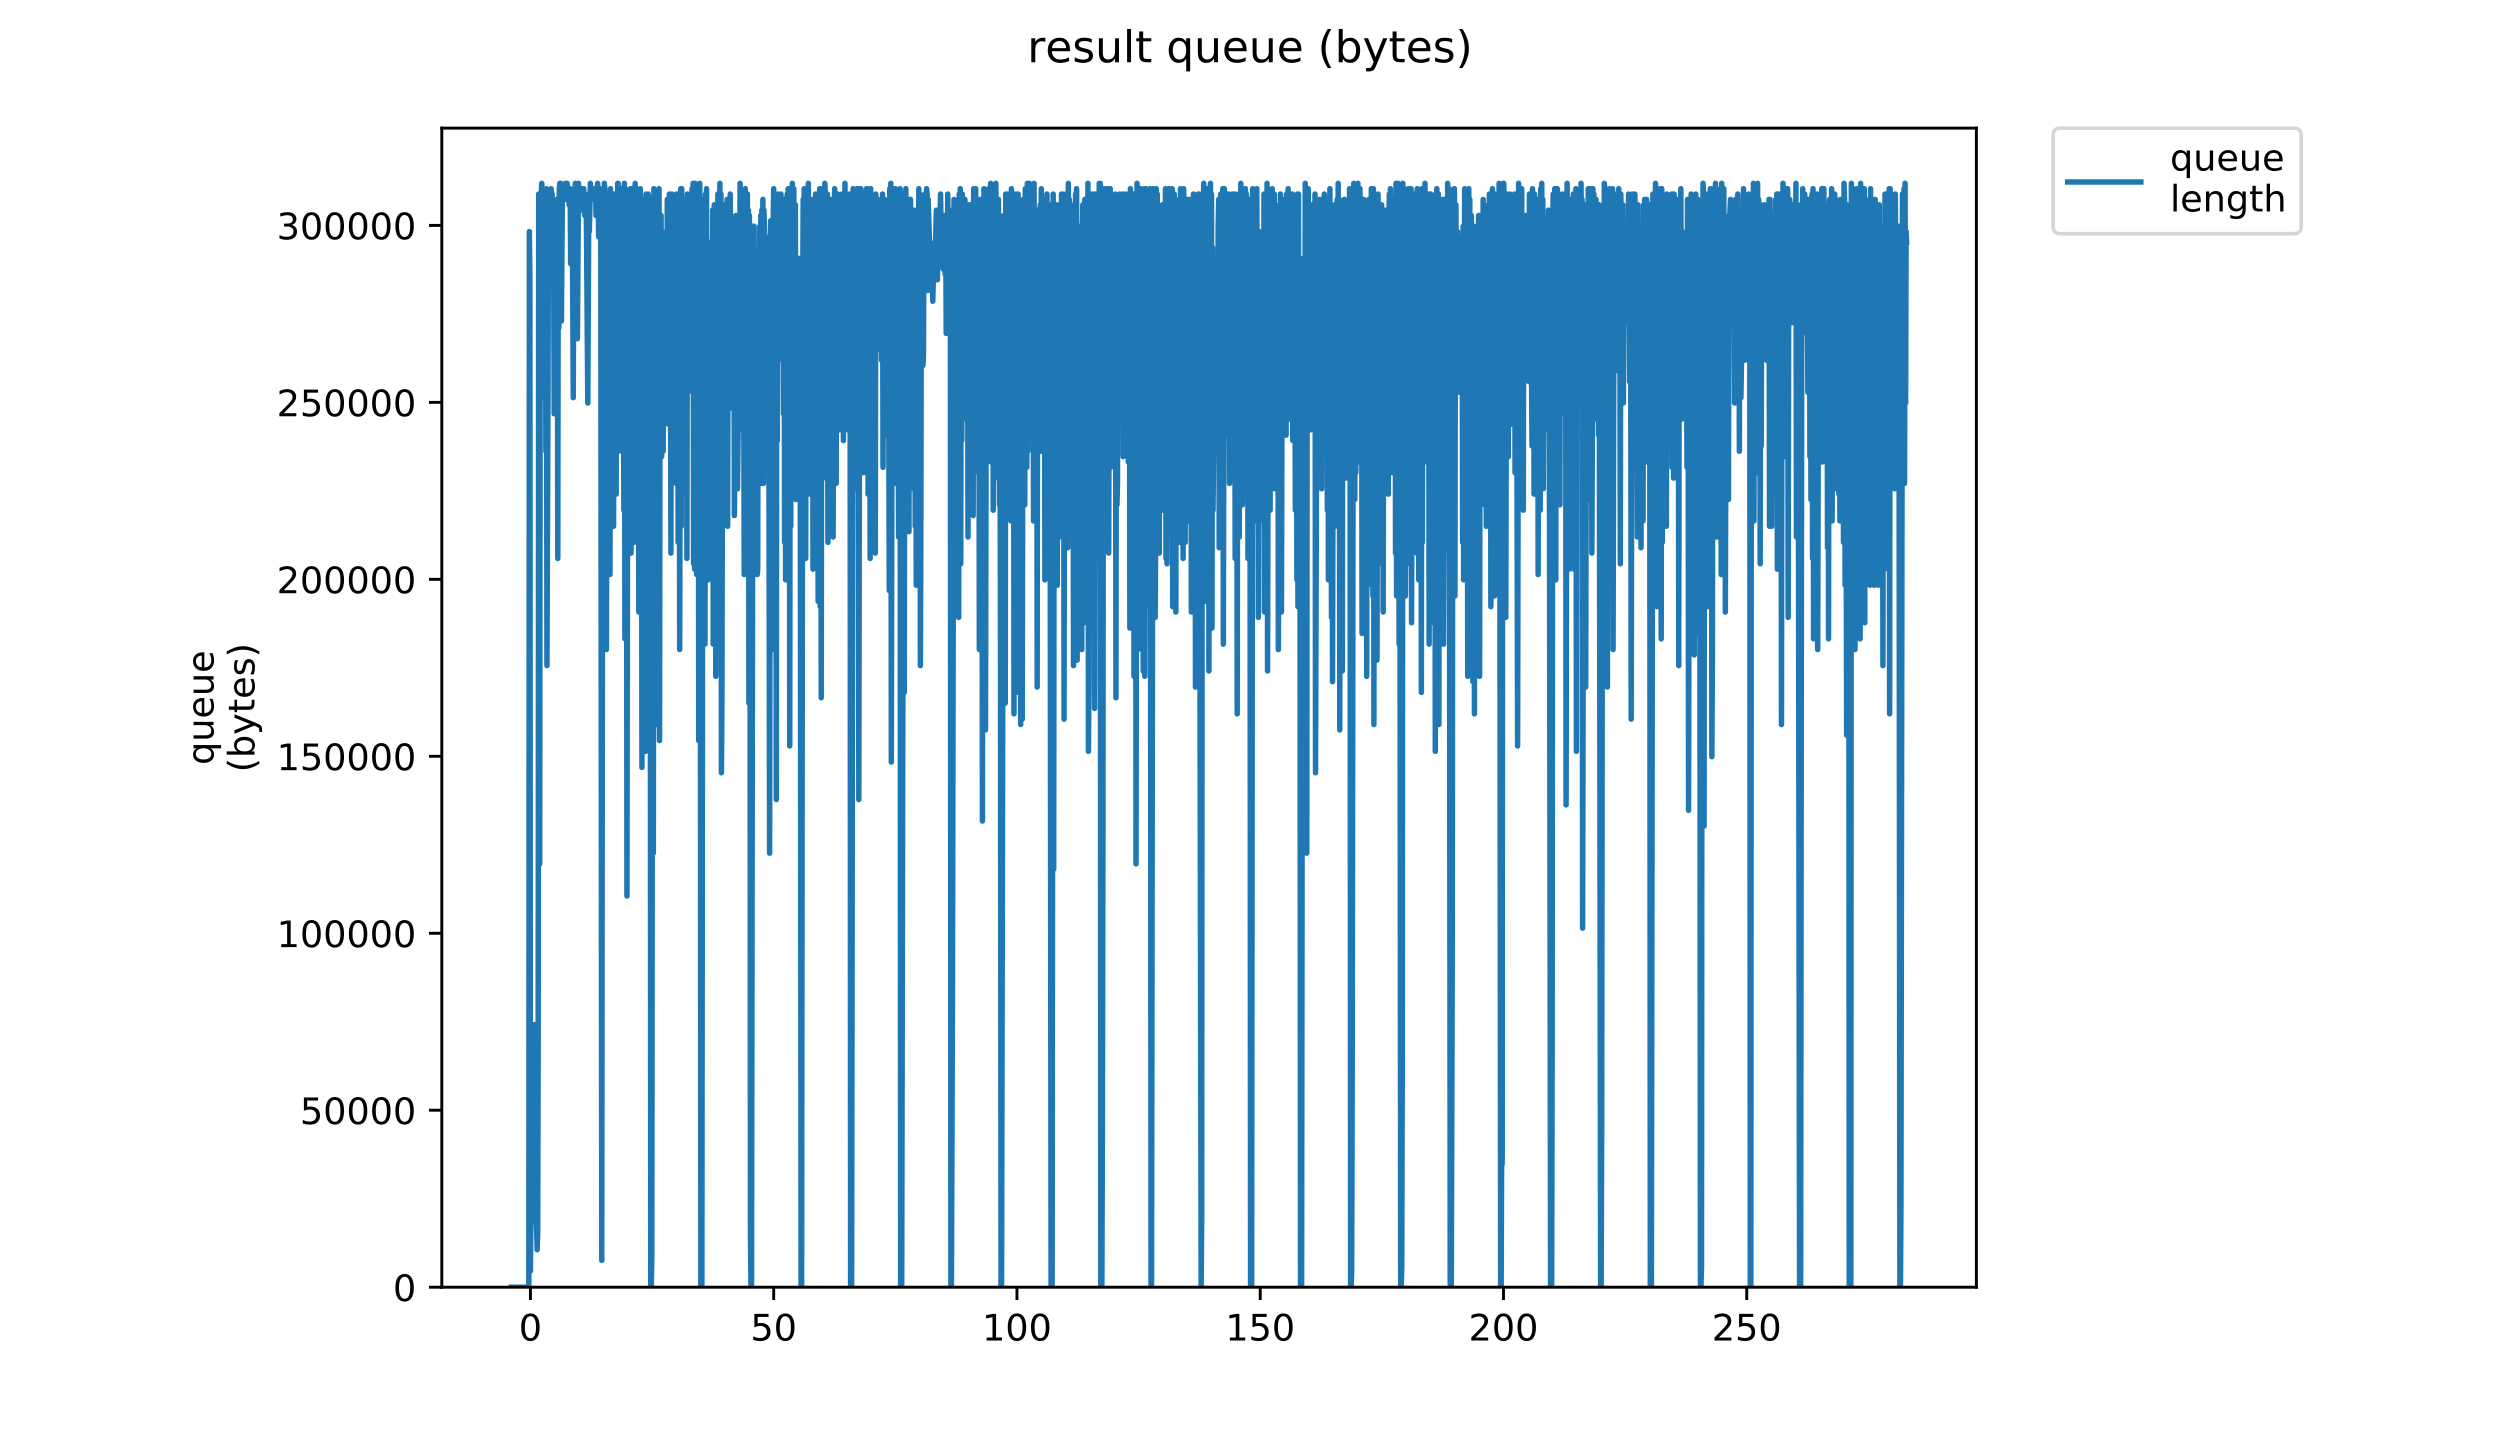 <?xml version="1.0" encoding="utf-8" standalone="no"?>
<!DOCTYPE svg PUBLIC "-//W3C//DTD SVG 1.1//EN"
  "http://www.w3.org/Graphics/SVG/1.1/DTD/svg11.dtd">
<!-- Created with matplotlib (https://matplotlib.org/) -->
<svg height="396pt" version="1.1" viewBox="0 0 684 396" width="684pt" xmlns="http://www.w3.org/2000/svg" xmlns:xlink="http://www.w3.org/1999/xlink">
 <defs>
  <style type="text/css">
*{stroke-linecap:butt;stroke-linejoin:round;}
  </style>
 </defs>
 <g id="figure_1">
  <g id="patch_1">
   <path d="M 0 396 
L 684 396 
L 684 0 
L 0 0 
z
" style="fill:#ffffff;"/>
  </g>
  <g id="axes_1">
   <g id="patch_2">
    <path d="M 120.879 352.174 
L 540.734 352.174 
L 540.734 35.062 
L 120.879 35.062 
z
" style="fill:#ffffff;"/>
   </g>
   <g id="matplotlib.axis_1">
    <g id="xtick_1">
     <g id="line2d_1">
      <defs>
       <path d="M 0 0 
L 0 3.5 
" id="mef5c60b62e" style="stroke:#000000;stroke-width:0.8;"/>
      </defs>
      <g>
       <use style="stroke:#000000;stroke-width:0.8;" x="145.127" xlink:href="#mef5c60b62e" y="352.174"/>
      </g>
     </g>
     <g id="text_1">
      <!-- 0 -->
      <defs>
       <path d="M 31.781 66.406 
Q 24.172 66.406 20.328 58.906 
Q 16.5 51.422 16.5 36.375 
Q 16.5 21.391 20.328 13.891 
Q 24.172 6.391 31.781 6.391 
Q 39.453 6.391 43.281 13.891 
Q 47.125 21.391 47.125 36.375 
Q 47.125 51.422 43.281 58.906 
Q 39.453 66.406 31.781 66.406 
z
M 31.781 74.219 
Q 44.047 74.219 50.516 64.516 
Q 56.984 54.828 56.984 36.375 
Q 56.984 17.969 50.516 8.266 
Q 44.047 -1.422 31.781 -1.422 
Q 19.531 -1.422 13.062 8.266 
Q 6.594 17.969 6.594 36.375 
Q 6.594 54.828 13.062 64.516 
Q 19.531 74.219 31.781 74.219 
z
" id="DejaVuSans-48"/>
      </defs>
      <g transform="translate(141.945 366.773)scale(0.1 -0.1)">
       <use xlink:href="#DejaVuSans-48"/>
      </g>
     </g>
    </g>
    <g id="xtick_2">
     <g id="line2d_2">
      <g>
       <use style="stroke:#000000;stroke-width:0.8;" x="211.683" xlink:href="#mef5c60b62e" y="352.174"/>
      </g>
     </g>
     <g id="text_2">
      <!-- 50 -->
      <defs>
       <path d="M 10.797 72.906 
L 49.516 72.906 
L 49.516 64.594 
L 19.828 64.594 
L 19.828 46.734 
Q 21.969 47.469 24.109 47.828 
Q 26.266 48.188 28.422 48.188 
Q 40.625 48.188 47.75 41.5 
Q 54.891 34.812 54.891 23.391 
Q 54.891 11.625 47.562 5.094 
Q 40.234 -1.422 26.906 -1.422 
Q 22.312 -1.422 17.547 -0.641 
Q 12.797 0.141 7.719 1.703 
L 7.719 11.625 
Q 12.109 9.234 16.797 8.062 
Q 21.484 6.891 26.703 6.891 
Q 35.156 6.891 40.078 11.328 
Q 45.016 15.766 45.016 23.391 
Q 45.016 31 40.078 35.438 
Q 35.156 39.891 26.703 39.891 
Q 22.75 39.891 18.812 39.016 
Q 14.891 38.141 10.797 36.281 
z
" id="DejaVuSans-53"/>
      </defs>
      <g transform="translate(205.32 366.773)scale(0.1 -0.1)">
       <use xlink:href="#DejaVuSans-53"/>
       <use x="63.623" xlink:href="#DejaVuSans-48"/>
      </g>
     </g>
    </g>
    <g id="xtick_3">
     <g id="line2d_3">
      <g>
       <use style="stroke:#000000;stroke-width:0.8;" x="278.239" xlink:href="#mef5c60b62e" y="352.174"/>
      </g>
     </g>
     <g id="text_3">
      <!-- 100 -->
      <defs>
       <path d="M 12.406 8.297 
L 28.516 8.297 
L 28.516 63.922 
L 10.984 60.406 
L 10.984 69.391 
L 28.422 72.906 
L 38.281 72.906 
L 38.281 8.297 
L 54.391 8.297 
L 54.391 0 
L 12.406 0 
z
" id="DejaVuSans-49"/>
      </defs>
      <g transform="translate(268.695 366.773)scale(0.1 -0.1)">
       <use xlink:href="#DejaVuSans-49"/>
       <use x="63.623" xlink:href="#DejaVuSans-48"/>
       <use x="127.246" xlink:href="#DejaVuSans-48"/>
      </g>
     </g>
    </g>
    <g id="xtick_4">
     <g id="line2d_4">
      <g>
       <use style="stroke:#000000;stroke-width:0.8;" x="344.795" xlink:href="#mef5c60b62e" y="352.174"/>
      </g>
     </g>
     <g id="text_4">
      <!-- 150 -->
      <g transform="translate(335.251 366.773)scale(0.1 -0.1)">
       <use xlink:href="#DejaVuSans-49"/>
       <use x="63.623" xlink:href="#DejaVuSans-53"/>
       <use x="127.246" xlink:href="#DejaVuSans-48"/>
      </g>
     </g>
    </g>
    <g id="xtick_5">
     <g id="line2d_5">
      <g>
       <use style="stroke:#000000;stroke-width:0.8;" x="411.351" xlink:href="#mef5c60b62e" y="352.174"/>
      </g>
     </g>
     <g id="text_5">
      <!-- 200 -->
      <defs>
       <path d="M 19.188 8.297 
L 53.609 8.297 
L 53.609 0 
L 7.328 0 
L 7.328 8.297 
Q 12.938 14.109 22.625 23.891 
Q 32.328 33.688 34.812 36.531 
Q 39.547 41.844 41.422 45.531 
Q 43.312 49.219 43.312 52.781 
Q 43.312 58.594 39.234 62.25 
Q 35.156 65.922 28.609 65.922 
Q 23.969 65.922 18.812 64.312 
Q 13.672 62.703 7.812 59.422 
L 7.812 69.391 
Q 13.766 71.781 18.938 73 
Q 24.125 74.219 28.422 74.219 
Q 39.75 74.219 46.484 68.547 
Q 53.219 62.891 53.219 53.422 
Q 53.219 48.922 51.531 44.891 
Q 49.859 40.875 45.406 35.406 
Q 44.188 33.984 37.641 27.219 
Q 31.109 20.453 19.188 8.297 
z
" id="DejaVuSans-50"/>
      </defs>
      <g transform="translate(401.807 366.773)scale(0.1 -0.1)">
       <use xlink:href="#DejaVuSans-50"/>
       <use x="63.623" xlink:href="#DejaVuSans-48"/>
       <use x="127.246" xlink:href="#DejaVuSans-48"/>
      </g>
     </g>
    </g>
    <g id="xtick_6">
     <g id="line2d_6">
      <g>
       <use style="stroke:#000000;stroke-width:0.8;" x="477.907" xlink:href="#mef5c60b62e" y="352.174"/>
      </g>
     </g>
     <g id="text_6">
      <!-- 250 -->
      <g transform="translate(468.363 366.773)scale(0.1 -0.1)">
       <use xlink:href="#DejaVuSans-50"/>
       <use x="63.623" xlink:href="#DejaVuSans-53"/>
       <use x="127.246" xlink:href="#DejaVuSans-48"/>
      </g>
     </g>
    </g>
   </g>
   <g id="matplotlib.axis_2">
    <g id="ytick_1">
     <g id="line2d_7">
      <defs>
       <path d="M 0 0 
L -3.5 0 
" id="m9d90b37229" style="stroke:#000000;stroke-width:0.8;"/>
      </defs>
      <g>
       <use style="stroke:#000000;stroke-width:0.8;" x="120.879" xlink:href="#m9d90b37229" y="352.174"/>
      </g>
     </g>
     <g id="text_7">
      <!-- 0 -->
      <g transform="translate(107.516 355.973)scale(0.1 -0.1)">
       <use xlink:href="#DejaVuSans-48"/>
      </g>
     </g>
    </g>
    <g id="ytick_2">
     <g id="line2d_8">
      <g>
       <use style="stroke:#000000;stroke-width:0.8;" x="120.879" xlink:href="#m9d90b37229" y="303.757"/>
      </g>
     </g>
     <g id="text_8">
      <!-- 50000 -->
      <g transform="translate(82.066 307.556)scale(0.1 -0.1)">
       <use xlink:href="#DejaVuSans-53"/>
       <use x="63.623" xlink:href="#DejaVuSans-48"/>
       <use x="127.246" xlink:href="#DejaVuSans-48"/>
       <use x="190.869" xlink:href="#DejaVuSans-48"/>
       <use x="254.492" xlink:href="#DejaVuSans-48"/>
      </g>
     </g>
    </g>
    <g id="ytick_3">
     <g id="line2d_9">
      <g>
       <use style="stroke:#000000;stroke-width:0.8;" x="120.879" xlink:href="#m9d90b37229" y="255.34"/>
      </g>
     </g>
     <g id="text_9">
      <!-- 100000 -->
      <g transform="translate(75.704 259.139)scale(0.1 -0.1)">
       <use xlink:href="#DejaVuSans-49"/>
       <use x="63.623" xlink:href="#DejaVuSans-48"/>
       <use x="127.246" xlink:href="#DejaVuSans-48"/>
       <use x="190.869" xlink:href="#DejaVuSans-48"/>
       <use x="254.492" xlink:href="#DejaVuSans-48"/>
       <use x="318.115" xlink:href="#DejaVuSans-48"/>
      </g>
     </g>
    </g>
    <g id="ytick_4">
     <g id="line2d_10">
      <g>
       <use style="stroke:#000000;stroke-width:0.8;" x="120.879" xlink:href="#m9d90b37229" y="206.923"/>
      </g>
     </g>
     <g id="text_10">
      <!-- 150000 -->
      <g transform="translate(75.704 210.722)scale(0.1 -0.1)">
       <use xlink:href="#DejaVuSans-49"/>
       <use x="63.623" xlink:href="#DejaVuSans-53"/>
       <use x="127.246" xlink:href="#DejaVuSans-48"/>
       <use x="190.869" xlink:href="#DejaVuSans-48"/>
       <use x="254.492" xlink:href="#DejaVuSans-48"/>
       <use x="318.115" xlink:href="#DejaVuSans-48"/>
      </g>
     </g>
    </g>
    <g id="ytick_5">
     <g id="line2d_11">
      <g>
       <use style="stroke:#000000;stroke-width:0.8;" x="120.879" xlink:href="#m9d90b37229" y="158.505"/>
      </g>
     </g>
     <g id="text_11">
      <!-- 200000 -->
      <g transform="translate(75.704 162.305)scale(0.1 -0.1)">
       <use xlink:href="#DejaVuSans-50"/>
       <use x="63.623" xlink:href="#DejaVuSans-48"/>
       <use x="127.246" xlink:href="#DejaVuSans-48"/>
       <use x="190.869" xlink:href="#DejaVuSans-48"/>
       <use x="254.492" xlink:href="#DejaVuSans-48"/>
       <use x="318.115" xlink:href="#DejaVuSans-48"/>
      </g>
     </g>
    </g>
    <g id="ytick_6">
     <g id="line2d_12">
      <g>
       <use style="stroke:#000000;stroke-width:0.8;" x="120.879" xlink:href="#m9d90b37229" y="110.088"/>
      </g>
     </g>
     <g id="text_12">
      <!-- 250000 -->
      <g transform="translate(75.704 113.887)scale(0.1 -0.1)">
       <use xlink:href="#DejaVuSans-50"/>
       <use x="63.623" xlink:href="#DejaVuSans-53"/>
       <use x="127.246" xlink:href="#DejaVuSans-48"/>
       <use x="190.869" xlink:href="#DejaVuSans-48"/>
       <use x="254.492" xlink:href="#DejaVuSans-48"/>
       <use x="318.115" xlink:href="#DejaVuSans-48"/>
      </g>
     </g>
    </g>
    <g id="ytick_7">
     <g id="line2d_13">
      <g>
       <use style="stroke:#000000;stroke-width:0.8;" x="120.879" xlink:href="#m9d90b37229" y="61.671"/>
      </g>
     </g>
     <g id="text_13">
      <!-- 300000 -->
      <defs>
       <path d="M 40.578 39.312 
Q 47.656 37.797 51.625 33 
Q 55.609 28.219 55.609 21.188 
Q 55.609 10.406 48.188 4.484 
Q 40.766 -1.422 27.094 -1.422 
Q 22.516 -1.422 17.656 -0.516 
Q 12.797 0.391 7.625 2.203 
L 7.625 11.719 
Q 11.719 9.328 16.594 8.109 
Q 21.484 6.891 26.812 6.891 
Q 36.078 6.891 40.938 10.547 
Q 45.797 14.203 45.797 21.188 
Q 45.797 27.641 41.281 31.266 
Q 36.766 34.906 28.719 34.906 
L 20.219 34.906 
L 20.219 43.016 
L 29.109 43.016 
Q 36.375 43.016 40.234 45.922 
Q 44.094 48.828 44.094 54.297 
Q 44.094 59.906 40.109 62.906 
Q 36.141 65.922 28.719 65.922 
Q 24.656 65.922 20.016 65.031 
Q 15.375 64.156 9.812 62.312 
L 9.812 71.094 
Q 15.438 72.656 20.344 73.438 
Q 25.25 74.219 29.594 74.219 
Q 40.828 74.219 47.359 69.109 
Q 53.906 64.016 53.906 55.328 
Q 53.906 49.266 50.438 45.094 
Q 46.969 40.922 40.578 39.312 
z
" id="DejaVuSans-51"/>
      </defs>
      <g transform="translate(75.704 65.47)scale(0.1 -0.1)">
       <use xlink:href="#DejaVuSans-51"/>
       <use x="63.623" xlink:href="#DejaVuSans-48"/>
       <use x="127.246" xlink:href="#DejaVuSans-48"/>
       <use x="190.869" xlink:href="#DejaVuSans-48"/>
       <use x="254.492" xlink:href="#DejaVuSans-48"/>
       <use x="318.115" xlink:href="#DejaVuSans-48"/>
      </g>
     </g>
    </g>
    <g id="text_14">
     <!-- queue -->
     <defs>
      <path d="M 14.797 27.297 
Q 14.797 17.391 18.875 11.75 
Q 22.953 6.109 30.078 6.109 
Q 37.203 6.109 41.297 11.75 
Q 45.406 17.391 45.406 27.297 
Q 45.406 37.203 41.297 42.844 
Q 37.203 48.484 30.078 48.484 
Q 22.953 48.484 18.875 42.844 
Q 14.797 37.203 14.797 27.297 
z
M 45.406 8.203 
Q 42.578 3.328 38.25 0.953 
Q 33.938 -1.422 27.875 -1.422 
Q 17.969 -1.422 11.734 6.484 
Q 5.516 14.406 5.516 27.297 
Q 5.516 40.188 11.734 48.094 
Q 17.969 56 27.875 56 
Q 33.938 56 38.25 53.625 
Q 42.578 51.266 45.406 46.391 
L 45.406 54.688 
L 54.391 54.688 
L 54.391 -20.797 
L 45.406 -20.797 
z
" id="DejaVuSans-113"/>
      <path d="M 8.5 21.578 
L 8.5 54.688 
L 17.484 54.688 
L 17.484 21.922 
Q 17.484 14.156 20.5 10.266 
Q 23.531 6.391 29.594 6.391 
Q 36.859 6.391 41.078 11.031 
Q 45.312 15.672 45.312 23.688 
L 45.312 54.688 
L 54.297 54.688 
L 54.297 0 
L 45.312 0 
L 45.312 8.406 
Q 42.047 3.422 37.719 1 
Q 33.406 -1.422 27.688 -1.422 
Q 18.266 -1.422 13.375 4.438 
Q 8.5 10.297 8.5 21.578 
z
M 31.109 56 
z
" id="DejaVuSans-117"/>
      <path d="M 56.203 29.594 
L 56.203 25.203 
L 14.891 25.203 
Q 15.484 15.922 20.484 11.062 
Q 25.484 6.203 34.422 6.203 
Q 39.594 6.203 44.453 7.469 
Q 49.312 8.734 54.109 11.281 
L 54.109 2.781 
Q 49.266 0.734 44.188 -0.344 
Q 39.109 -1.422 33.891 -1.422 
Q 20.797 -1.422 13.156 6.188 
Q 5.516 13.812 5.516 26.812 
Q 5.516 40.234 12.766 48.109 
Q 20.016 56 32.328 56 
Q 43.359 56 49.781 48.891 
Q 56.203 41.797 56.203 29.594 
z
M 47.219 32.234 
Q 47.125 39.594 43.094 43.984 
Q 39.062 48.391 32.422 48.391 
Q 24.906 48.391 20.391 44.141 
Q 15.875 39.891 15.188 32.172 
z
" id="DejaVuSans-101"/>
     </defs>
     <g transform="translate(58.426 209.283)rotate(-90)scale(0.1 -0.1)">
      <use xlink:href="#DejaVuSans-113"/>
      <use x="63.477" xlink:href="#DejaVuSans-117"/>
      <use x="126.855" xlink:href="#DejaVuSans-101"/>
      <use x="188.379" xlink:href="#DejaVuSans-117"/>
      <use x="251.758" xlink:href="#DejaVuSans-101"/>
     </g>
     <!-- (bytes) -->
     <defs>
      <path d="M 31 75.875 
Q 24.469 64.656 21.281 53.656 
Q 18.109 42.672 18.109 31.391 
Q 18.109 20.125 21.312 9.062 
Q 24.516 -2 31 -13.188 
L 23.188 -13.188 
Q 15.875 -1.703 12.234 9.375 
Q 8.594 20.453 8.594 31.391 
Q 8.594 42.281 12.203 53.312 
Q 15.828 64.359 23.188 75.875 
z
" id="DejaVuSans-40"/>
      <path d="M 48.688 27.297 
Q 48.688 37.203 44.609 42.844 
Q 40.531 48.484 33.406 48.484 
Q 26.266 48.484 22.188 42.844 
Q 18.109 37.203 18.109 27.297 
Q 18.109 17.391 22.188 11.75 
Q 26.266 6.109 33.406 6.109 
Q 40.531 6.109 44.609 11.75 
Q 48.688 17.391 48.688 27.297 
z
M 18.109 46.391 
Q 20.953 51.266 25.266 53.625 
Q 29.594 56 35.594 56 
Q 45.562 56 51.781 48.094 
Q 58.016 40.188 58.016 27.297 
Q 58.016 14.406 51.781 6.484 
Q 45.562 -1.422 35.594 -1.422 
Q 29.594 -1.422 25.266 0.953 
Q 20.953 3.328 18.109 8.203 
L 18.109 0 
L 9.078 0 
L 9.078 75.984 
L 18.109 75.984 
z
" id="DejaVuSans-98"/>
      <path d="M 32.172 -5.078 
Q 28.375 -14.844 24.75 -17.812 
Q 21.141 -20.797 15.094 -20.797 
L 7.906 -20.797 
L 7.906 -13.281 
L 13.188 -13.281 
Q 16.891 -13.281 18.938 -11.516 
Q 21 -9.766 23.484 -3.219 
L 25.094 0.875 
L 2.984 54.688 
L 12.5 54.688 
L 29.594 11.922 
L 46.688 54.688 
L 56.203 54.688 
z
" id="DejaVuSans-121"/>
      <path d="M 18.312 70.219 
L 18.312 54.688 
L 36.812 54.688 
L 36.812 47.703 
L 18.312 47.703 
L 18.312 18.016 
Q 18.312 11.328 20.141 9.422 
Q 21.969 7.516 27.594 7.516 
L 36.812 7.516 
L 36.812 0 
L 27.594 0 
Q 17.188 0 13.234 3.875 
Q 9.281 7.766 9.281 18.016 
L 9.281 47.703 
L 2.688 47.703 
L 2.688 54.688 
L 9.281 54.688 
L 9.281 70.219 
z
" id="DejaVuSans-116"/>
      <path d="M 44.281 53.078 
L 44.281 44.578 
Q 40.484 46.531 36.375 47.5 
Q 32.281 48.484 27.875 48.484 
Q 21.188 48.484 17.844 46.438 
Q 14.5 44.391 14.5 40.281 
Q 14.5 37.156 16.891 35.375 
Q 19.281 33.594 26.516 31.984 
L 29.594 31.297 
Q 39.156 29.25 43.188 25.516 
Q 47.219 21.781 47.219 15.094 
Q 47.219 7.469 41.188 3.016 
Q 35.156 -1.422 24.609 -1.422 
Q 20.219 -1.422 15.453 -0.562 
Q 10.688 0.297 5.422 2 
L 5.422 11.281 
Q 10.406 8.688 15.234 7.391 
Q 20.062 6.109 24.812 6.109 
Q 31.156 6.109 34.562 8.281 
Q 37.984 10.453 37.984 14.406 
Q 37.984 18.062 35.516 20.016 
Q 33.062 21.969 24.703 23.781 
L 21.578 24.516 
Q 13.234 26.266 9.516 29.906 
Q 5.812 33.547 5.812 39.891 
Q 5.812 47.609 11.281 51.797 
Q 16.75 56 26.812 56 
Q 31.781 56 36.172 55.266 
Q 40.578 54.547 44.281 53.078 
z
" id="DejaVuSans-115"/>
      <path d="M 8.016 75.875 
L 15.828 75.875 
Q 23.141 64.359 26.781 53.312 
Q 30.422 42.281 30.422 31.391 
Q 30.422 20.453 26.781 9.375 
Q 23.141 -1.703 15.828 -13.188 
L 8.016 -13.188 
Q 14.5 -2 17.703 9.062 
Q 20.906 20.125 20.906 31.391 
Q 20.906 42.672 17.703 53.656 
Q 14.5 64.656 8.016 75.875 
z
" id="DejaVuSans-41"/>
     </defs>
     <g transform="translate(69.624 211.295)rotate(-90)scale(0.1 -0.1)">
      <use xlink:href="#DejaVuSans-40"/>
      <use x="39.014" xlink:href="#DejaVuSans-98"/>
      <use x="102.49" xlink:href="#DejaVuSans-121"/>
      <use x="161.67" xlink:href="#DejaVuSans-116"/>
      <use x="200.879" xlink:href="#DejaVuSans-101"/>
      <use x="262.402" xlink:href="#DejaVuSans-115"/>
      <use x="314.502" xlink:href="#DejaVuSans-41"/>
     </g>
    </g>
   </g>
   <g id="line2d_14">
    <path clip-path="url(#pb31d16670c)" d="M 139.963 352.174 
L 144.686 352.174 
L 144.831 63.358 
L 144.976 75.474 
L 145.119 347.776 
L 145.4 314.056 
L 145.681 297.929 
L 145.821 299.396 
L 146.102 314.056 
L 146.251 280.337 
L 146.4 324.319 
L 146.54 296.463 
L 146.681 333.115 
L 146.823 336.047 
L 146.963 341.912 
L 147.106 337.513 
L 147.246 284.746 
L 147.386 53.095 
L 147.526 82.417 
L 147.666 236.354 
L 147.807 53.095 
L 147.948 88.281 
L 148.088 53.095 
L 148.23 50.163 
L 148.37 60.426 
L 148.51 53.095 
L 148.65 54.561 
L 148.791 86.815 
L 148.933 67.756 
L 149.074 108.806 
L 149.215 57.493 
L 149.357 123.467 
L 149.5 51.629 
L 149.64 182.11 
L 149.923 108.806 
L 150.063 54.561 
L 150.345 67.756 
L 150.486 54.561 
L 150.767 51.629 
L 150.908 53.095 
L 151.049 53.095 
L 151.191 70.688 
L 151.335 56.027 
L 151.479 69.222 
L 151.622 113.202 
L 151.764 111.738 
L 151.905 72.154 
L 152.188 86.815 
L 152.329 57.493 
L 152.469 54.49 
L 152.609 152.788 
L 152.75 54.561 
L 152.89 89.747 
L 153.03 51.629 
L 153.173 50.163 
L 153.456 50.163 
L 153.599 87.83 
L 153.88 50.55 
L 154.021 53.095 
L 154.161 53.095 
L 154.301 51.629 
L 154.441 51.629 
L 154.581 54.561 
L 154.722 50.163 
L 154.864 50.163 
L 155.004 53.095 
L 155.147 50.163 
L 155.287 51.629 
L 155.429 54.561 
L 155.57 53.095 
L 155.71 56.027 
L 155.851 56.027 
L 155.993 51.629 
L 156.134 72.154 
L 156.279 54.561 
L 156.422 53.095 
L 156.565 54.561 
L 156.847 108.806 
L 156.988 51.629 
L 157.129 51.629 
L 157.271 60.426 
L 157.413 50.163 
L 157.553 72.154 
L 157.695 54.561 
L 157.837 56.027 
L 157.98 92.679 
L 158.265 50.163 
L 158.405 56.027 
L 158.547 51.629 
L 158.689 53.095 
L 158.836 53.095 
L 158.977 51.629 
L 159.259 57.493 
L 159.402 51.629 
L 159.543 56.027 
L 159.684 51.629 
L 159.968 58.959 
L 160.11 53.095 
L 160.254 54.561 
L 160.396 54.561 
L 160.819 110.272 
L 161.101 53.095 
L 161.242 63.358 
L 161.526 50.163 
L 161.668 54.561 
L 161.949 51.629 
L 162.089 53.095 
L 162.231 51.629 
L 162.513 51.629 
L 162.655 54.561 
L 162.798 54.561 
L 162.94 51.629 
L 163.08 58.959 
L 163.221 51.629 
L 163.364 53.095 
L 163.505 50.163 
L 163.647 53.095 
L 163.792 64.824 
L 163.934 53.095 
L 164.074 51.629 
L 164.216 53.095 
L 164.358 53.095 
L 164.641 344.844 
L 164.923 70.688 
L 165.063 53.095 
L 165.203 107.34 
L 165.344 50.163 
L 165.486 51.629 
L 165.628 139.594 
L 165.768 56.027 
L 165.909 177.711 
L 166.188 53.095 
L 166.328 122.001 
L 166.468 53.095 
L 166.608 155.72 
L 166.749 53.095 
L 166.89 157.186 
L 167.03 51.629 
L 167.31 114.67 
L 167.451 53.095 
L 167.591 117.602 
L 167.732 53.095 
L 167.873 143.992 
L 168.015 53.095 
L 168.157 126.399 
L 168.298 127.865 
L 168.438 57.493 
L 168.578 135.195 
L 168.717 64.824 
L 168.857 85.349 
L 168.997 50.163 
L 169.137 50.163 
L 169.278 123.467 
L 169.418 63.358 
L 169.56 70.688 
L 169.701 89.747 
L 169.841 51.629 
L 169.982 101.476 
L 170.123 94.145 
L 170.263 56.027 
L 170.546 89.747 
L 170.687 139.594 
L 170.829 50.163 
L 170.969 174.779 
L 171.109 51.629 
L 171.25 85.349 
L 171.39 67.756 
L 171.53 245.151 
L 171.812 61.892 
L 171.953 61.892 
L 172.093 113.202 
L 172.233 53.095 
L 172.374 61.892 
L 172.514 51.629 
L 172.655 151.322 
L 172.795 51.629 
L 172.935 142.526 
L 173.075 51.629 
L 173.216 119.069 
L 173.358 70.688 
L 173.498 148.39 
L 173.64 123.467 
L 173.781 50.163 
L 173.921 80.951 
L 174.062 56.027 
L 174.202 51.629 
L 174.342 60.426 
L 174.485 94.145 
L 174.627 88.281 
L 174.768 167.449 
L 174.912 54.561 
L 175.056 110.272 
L 175.199 51.629 
L 175.343 97.077 
L 175.487 54.561 
L 175.631 209.965 
L 175.775 66.29 
L 175.916 60.426 
L 176.065 117.602 
L 176.206 57.493 
L 176.346 127.865 
L 176.486 57.493 
L 176.628 205.567 
L 176.768 53.095 
L 176.91 133.729 
L 177.05 54.561 
L 177.191 111.738 
L 177.331 53.095 
L 177.472 54.561 
L 177.613 79.488 
L 177.754 75.086 
L 177.897 98.543 
L 178.042 352.174 
L 178.189 352.174 
L 178.338 343.378 
L 178.62 60.426 
L 178.76 233.422 
L 178.901 51.629 
L 179.183 135.195 
L 179.324 114.67 
L 179.465 56.027 
L 179.606 198.236 
L 179.748 56.027 
L 179.888 151.322 
L 180.029 130.797 
L 180.17 56.027 
L 180.31 51.629 
L 180.451 202.635 
L 180.591 94.145 
L 180.873 58.959 
L 181.014 124.933 
L 181.155 66.29 
L 181.296 67.756 
L 181.438 123.467 
L 181.58 73.62 
L 181.721 116.136 
L 181.862 70.688 
L 182.144 101.476 
L 182.286 63.358 
L 182.429 102.942 
L 182.569 54.561 
L 182.71 63.358 
L 182.851 80.951 
L 182.992 116.136 
L 183.133 53.095 
L 183.415 77.849 
L 183.557 151.322 
L 183.698 64.824 
L 183.839 53.095 
L 183.98 108.806 
L 184.121 54.561 
L 184.262 130.797 
L 184.403 117.602 
L 184.545 54.561 
L 184.686 67.756 
L 184.828 60.426 
L 184.969 132.263 
L 185.11 53.095 
L 185.252 82.417 
L 185.393 69.222 
L 185.535 148.39 
L 185.675 53.095 
L 185.816 54.561 
L 185.958 177.711 
L 186.241 51.629 
L 186.381 143.992 
L 186.523 51.629 
L 186.666 135.195 
L 186.951 66.29 
L 187.095 54.561 
L 187.236 98.543 
L 187.377 107.34 
L 187.517 56.027 
L 187.658 114.67 
L 187.799 57.493 
L 187.941 152.788 
L 188.082 53.095 
L 188.223 67.756 
L 188.364 98.543 
L 188.505 57.493 
L 188.645 86.815 
L 188.786 61.892 
L 188.927 91.213 
L 189.068 53.095 
L 189.209 102.942 
L 189.348 51.629 
L 189.489 107.34 
L 189.629 50.163 
L 189.769 154.254 
L 189.909 53.095 
L 190.048 155.72 
L 190.188 50.163 
L 190.328 143.992 
L 190.468 53.095 
L 190.613 157.186 
L 190.753 51.629 
L 190.893 76.552 
L 191.033 54.561 
L 191.174 202.635 
L 191.456 50.163 
L 191.6 114.67 
L 191.747 352.174 
L 192.036 352.174 
L 192.317 56.027 
L 192.461 148.39 
L 192.601 63.358 
L 192.742 54.561 
L 192.885 176.205 
L 193.027 53.095 
L 193.167 135.195 
L 193.31 51.629 
L 193.449 136.661 
L 193.589 66.29 
L 193.732 158.652 
L 193.872 69.222 
L 194.012 145.458 
L 194.154 66.29 
L 194.293 155.68 
L 194.433 78.018 
L 194.574 119.069 
L 194.715 70.688 
L 194.855 157.186 
L 194.995 57.453 
L 195.135 176.245 
L 195.414 56.027 
L 195.554 105.874 
L 195.694 79.488 
L 195.834 185.042 
L 195.975 60.426 
L 196.117 101.476 
L 196.259 95.611 
L 196.4 53.095 
L 196.539 116.136 
L 196.68 53.095 
L 196.819 105.874 
L 196.959 50.163 
L 197.102 111.738 
L 197.242 53.095 
L 197.382 211.431 
L 197.522 190.906 
L 197.802 56.027 
L 197.942 129.331 
L 198.083 91.213 
L 198.23 92.679 
L 198.37 83.883 
L 198.511 101.476 
L 198.935 54.561 
L 199.078 143.992 
L 199.219 79.488 
L 199.363 76.552 
L 199.504 61.892 
L 199.645 111.738 
L 199.787 53.095 
L 199.929 67.756 
L 200.071 66.29 
L 200.213 89.747 
L 200.355 60.426 
L 200.496 105.874 
L 200.638 60.426 
L 200.78 60.426 
L 200.922 141.06 
L 201.063 126.399 
L 201.206 60.426 
L 201.348 58.959 
L 201.49 117.602 
L 201.632 63.358 
L 201.777 133.729 
L 201.918 120.535 
L 202.059 60.426 
L 202.201 60.426 
L 202.342 113.202 
L 202.483 50.163 
L 202.627 107.34 
L 202.77 54.561 
L 202.912 117.602 
L 203.053 63.358 
L 203.194 66.29 
L 203.337 54.561 
L 203.621 157.186 
L 203.907 51.629 
L 204.049 123.467 
L 204.191 53.095 
L 204.332 132.263 
L 204.474 53.095 
L 204.615 120.535 
L 204.755 57.493 
L 204.898 192.372 
L 205.039 58.959 
L 205.18 101.476 
L 205.322 337.513 
L 205.468 352.174 
L 205.615 352.174 
L 206.039 61.892 
L 206.18 117.602 
L 206.32 61.892 
L 206.605 139.594 
L 206.885 78.018 
L 207.026 80.951 
L 207.166 157.186 
L 207.307 155.72 
L 207.45 73.62 
L 207.592 72.154 
L 207.734 102.942 
L 207.876 61.892 
L 208.018 127.865 
L 208.159 58.959 
L 208.301 132.263 
L 208.443 57.493 
L 208.584 79.488 
L 208.727 54.561 
L 208.869 132.263 
L 209.011 57.493 
L 209.295 67.756 
L 209.436 85.349 
L 209.578 73.62 
L 209.718 80.951 
L 209.858 69.222 
L 209.998 70.688 
L 210.138 76.552 
L 210.279 64.824 
L 210.561 233.422 
L 210.842 60.426 
L 210.982 95.611 
L 211.123 73.62 
L 211.403 177.711 
L 211.543 60.426 
L 211.684 51.629 
L 211.824 173.313 
L 211.965 72.154 
L 212.251 54.561 
L 212.392 218.761 
L 212.533 56.027 
L 212.674 120.535 
L 212.817 53.095 
L 212.959 98.543 
L 213.1 61.892 
L 213.243 86.815 
L 213.384 63.358 
L 213.526 95.611 
L 213.666 53.095 
L 213.809 97.077 
L 213.951 54.561 
L 214.091 75.086 
L 214.232 57.493 
L 214.374 113.202 
L 214.515 54.561 
L 214.658 148.39 
L 214.798 57.493 
L 214.939 158.652 
L 215.081 54.561 
L 215.223 111.738 
L 215.366 53.095 
L 215.507 145.458 
L 215.647 51.629 
L 215.79 124.933 
L 215.931 51.629 
L 216.072 204.101 
L 216.212 56.027 
L 216.352 143.992 
L 216.492 51.629 
L 216.632 120.535 
L 216.773 50.163 
L 216.913 58.959 
L 217.053 113.202 
L 217.196 51.629 
L 217.336 133.729 
L 217.617 56.027 
L 217.761 136.661 
L 217.903 97.077 
L 218.044 94.145 
L 218.185 79.488 
L 218.607 110.272 
L 218.747 70.688 
L 218.888 86.815 
L 219.028 179.178 
L 219.172 352.174 
L 219.319 352.174 
L 219.605 85.349 
L 219.745 54.561 
L 219.886 146.916 
L 220.026 51.629 
L 220.166 132.263 
L 220.306 54.561 
L 220.446 152.788 
L 220.587 51.629 
L 220.727 135.195 
L 221.153 50.163 
L 221.585 135.195 
L 221.726 54.561 
L 221.867 111.738 
L 222.008 54.561 
L 222.149 58.959 
L 222.29 57.493 
L 222.431 155.72 
L 222.574 63.317 
L 222.714 61.892 
L 222.854 116.136 
L 222.995 113.202 
L 223.135 53.095 
L 223.277 94.145 
L 223.418 54.561 
L 223.559 69.222 
L 223.701 72.154 
L 223.841 164.517 
L 223.983 69.222 
L 224.265 51.629 
L 224.407 165.983 
L 224.548 51.629 
L 224.689 190.906 
L 224.83 73.62 
L 224.972 54.561 
L 225.113 130.797 
L 225.254 130.797 
L 225.395 54.561 
L 225.536 73.62 
L 225.676 50.163 
L 225.817 53.095 
L 225.958 108.806 
L 226.381 53.095 
L 226.523 148.39 
L 226.806 70.688 
L 226.947 129.331 
L 227.089 64.824 
L 227.23 60.426 
L 227.378 94.145 
L 227.519 54.561 
L 227.66 94.145 
L 227.8 56.027 
L 227.942 146.916 
L 228.223 60.426 
L 228.363 51.629 
L 228.503 102.942 
L 228.644 53.095 
L 228.786 132.263 
L 228.926 60.426 
L 229.067 100.01 
L 229.208 53.095 
L 229.348 107.34 
L 229.488 54.561 
L 229.628 117.602 
L 229.768 60.426 
L 229.911 80.951 
L 230.054 58.959 
L 230.194 75.086 
L 230.334 53.095 
L 230.478 75.086 
L 230.618 54.561 
L 230.758 120.535 
L 230.899 63.358 
L 231.039 117.602 
L 231.179 50.163 
L 231.319 75.086 
L 231.459 61.892 
L 231.6 108.806 
L 231.74 60.426 
L 231.881 117.602 
L 232.022 57.493 
L 232.162 79.488 
L 232.302 57.493 
L 232.443 53.095 
L 232.583 73.62 
L 232.723 352.174 
L 233.003 352.174 
L 233.427 51.629 
L 233.567 86.815 
L 233.847 78.018 
L 233.988 133.729 
L 234.128 54.561 
L 234.268 79.488 
L 234.408 130.797 
L 234.549 51.629 
L 234.69 72.154 
L 234.831 69.222 
L 234.971 218.761 
L 235.252 51.629 
L 235.394 104.408 
L 235.534 51.629 
L 235.674 126.399 
L 235.816 54.561 
L 235.957 91.213 
L 236.097 57.493 
L 236.238 129.331 
L 236.521 53.095 
L 236.661 78.018 
L 236.801 57.493 
L 236.941 111.738 
L 237.082 51.629 
L 237.224 116.136 
L 237.365 51.629 
L 237.506 135.195 
L 237.649 54.561 
L 237.79 108.806 
L 237.931 73.62 
L 238.072 152.788 
L 238.213 51.629 
L 238.354 86.815 
L 238.495 86.815 
L 238.636 56.027 
L 238.776 111.738 
L 238.916 75.086 
L 239.057 82.417 
L 239.198 124.933 
L 239.339 54.561 
L 239.48 151.322 
L 239.621 53.095 
L 239.762 60.426 
L 239.903 54.561 
L 240.043 95.611 
L 240.184 54.561 
L 240.325 76.552 
L 240.609 56.027 
L 240.75 60.426 
L 240.891 86.815 
L 241.031 66.29 
L 241.172 98.543 
L 241.454 53.095 
L 241.593 127.865 
L 241.734 66.29 
L 241.874 67.756 
L 242.015 54.561 
L 242.155 108.806 
L 242.295 61.892 
L 242.437 119.069 
L 242.584 78.018 
L 242.732 72.154 
L 242.88 88.281 
L 243.021 57.493 
L 243.302 161.585 
L 243.442 51.629 
L 243.582 117.602 
L 243.722 50.163 
L 243.865 208.499 
L 244.149 53.095 
L 244.292 117.602 
L 244.433 51.629 
L 244.573 124.933 
L 244.714 53.095 
L 244.854 97.077 
L 244.996 51.629 
L 245.137 132.263 
L 245.279 54.561 
L 245.422 88.281 
L 245.564 91.213 
L 245.705 78.018 
L 245.846 146.916 
L 245.987 61.892 
L 246.128 136.661 
L 246.268 51.629 
L 246.413 352.174 
L 246.709 352.174 
L 247.273 53.095 
L 247.415 189.44 
L 247.555 64.824 
L 247.697 83.883 
L 247.839 51.629 
L 247.982 75.086 
L 248.122 61.851 
L 248.266 60.426 
L 248.407 114.67 
L 248.549 61.892 
L 248.69 145.458 
L 248.831 54.561 
L 248.972 83.883 
L 249.116 54.561 
L 249.257 79.488 
L 249.401 76.552 
L 249.544 105.874 
L 249.828 63.358 
L 249.971 133.729 
L 250.114 57.493 
L 250.254 69.222 
L 250.398 143.992 
L 250.541 70.688 
L 250.684 160.119 
L 250.965 67.756 
L 251.106 72.154 
L 251.248 86.815 
L 251.389 51.629 
L 251.531 101.476 
L 251.672 53.095 
L 251.813 182.11 
L 251.953 142.526 
L 252.094 63.358 
L 252.237 92.679 
L 252.378 85.349 
L 252.52 100.01 
L 252.661 97.077 
L 252.803 56.027 
L 252.945 56.027 
L 253.088 53.095 
L 253.228 54.561 
L 253.37 67.756 
L 253.511 51.629 
L 253.655 53.095 
L 253.796 79.488 
L 253.936 54.561 
L 254.363 67.756 
L 254.505 66.29 
L 254.786 79.488 
L 255.066 75.086 
L 255.207 82.417 
L 255.488 70.688 
L 255.631 69.222 
L 255.774 73.62 
L 256.195 57.493 
L 256.336 58.959 
L 256.478 76.552 
L 256.62 58.959 
L 256.76 61.892 
L 256.901 58.959 
L 257.042 69.222 
L 257.328 53.095 
L 257.47 61.892 
L 257.61 63.358 
L 258.037 73.62 
L 258.179 69.222 
L 258.319 70.688 
L 258.461 58.959 
L 258.603 75.086 
L 258.744 61.892 
L 258.884 91.213 
L 259.025 70.688 
L 259.166 78.018 
L 259.306 53.095 
L 259.447 75.086 
L 259.591 60.426 
L 259.733 63.358 
L 259.874 57.493 
L 260.015 58.959 
L 260.162 352.174 
L 260.31 352.174 
L 260.596 271.54 
L 261.018 54.561 
L 261.162 88.281 
L 261.307 83.883 
L 261.449 56.027 
L 261.59 163.051 
L 261.731 67.756 
L 261.871 72.154 
L 262.013 80.951 
L 262.155 76.552 
L 262.297 168.915 
L 262.438 53.095 
L 262.58 148.39 
L 262.72 51.629 
L 262.861 154.254 
L 263.002 54.561 
L 263.142 120.535 
L 263.284 53.095 
L 263.429 114.67 
L 263.57 114.67 
L 263.711 56.027 
L 263.853 85.349 
L 263.995 54.561 
L 264.136 66.29 
L 264.278 111.738 
L 264.419 79.488 
L 264.56 86.815 
L 264.701 60.426 
L 264.844 146.916 
L 264.985 56.027 
L 265.129 95.611 
L 265.27 69.222 
L 265.412 105.874 
L 265.553 113.202 
L 265.694 56.027 
L 265.836 66.29 
L 265.976 108.806 
L 266.116 66.29 
L 266.257 141.06 
L 266.398 51.629 
L 266.538 91.213 
L 266.678 54.561 
L 266.818 100.01 
L 266.959 51.629 
L 267.1 127.865 
L 267.241 54.561 
L 267.381 127.865 
L 267.522 54.561 
L 267.662 129.331 
L 267.803 61.892 
L 267.944 177.711 
L 268.084 143.992 
L 268.224 54.561 
L 268.365 54.561 
L 268.505 100.01 
L 268.645 66.29 
L 268.787 224.626 
L 268.927 100.01 
L 269.069 92.679 
L 269.21 51.629 
L 269.35 148.39 
L 269.49 54.561 
L 269.631 199.703 
L 269.914 56.027 
L 270.055 123.467 
L 270.196 53.095 
L 270.337 113.202 
L 270.479 51.629 
L 270.621 91.213 
L 270.763 51.629 
L 270.905 92.679 
L 271.046 50.163 
L 271.188 126.399 
L 271.329 53.095 
L 271.47 107.34 
L 271.611 51.629 
L 271.751 139.594 
L 271.892 56.027 
L 272.032 95.611 
L 272.174 51.629 
L 272.316 116.136 
L 272.457 50.163 
L 272.599 60.426 
L 272.742 105.874 
L 272.883 57.493 
L 273.025 130.797 
L 273.168 54.561 
L 273.31 80.951 
L 273.452 138.127 
L 273.593 107.34 
L 273.735 176.245 
L 273.882 352.174 
L 274.029 352.174 
L 274.611 58.959 
L 274.752 92.679 
L 274.892 61.892 
L 275.033 192.372 
L 275.174 53.095 
L 275.314 72.154 
L 275.455 132.263 
L 275.595 53.095 
L 275.737 124.933 
L 276.016 61.892 
L 276.297 113.202 
L 276.438 88.281 
L 276.579 142.526 
L 276.72 51.629 
L 276.86 136.661 
L 277.141 69.222 
L 277.282 58.959 
L 277.422 195.304 
L 277.563 53.095 
L 277.704 174.779 
L 277.984 69.222 
L 278.126 189.44 
L 278.268 53.095 
L 278.41 119.069 
L 278.55 53.095 
L 278.69 113.202 
L 278.831 58.919 
L 278.972 158.652 
L 279.112 56.027 
L 279.253 198.236 
L 279.393 79.488 
L 279.534 56.027 
L 279.675 196.77 
L 279.957 54.561 
L 280.097 92.679 
L 280.237 56.027 
L 280.378 138.127 
L 280.517 51.629 
L 280.657 126.399 
L 280.798 53.095 
L 280.938 127.865 
L 281.08 50.163 
L 281.221 123.467 
L 281.363 58.959 
L 281.504 116.136 
L 281.645 50.163 
L 281.787 64.824 
L 281.927 100.01 
L 282.067 53.095 
L 282.21 102.942 
L 282.351 51.629 
L 282.492 119.069 
L 282.633 54.561 
L 282.776 142.526 
L 282.916 50.163 
L 283.059 126.399 
L 283.203 75.086 
L 283.491 92.679 
L 283.63 57.493 
L 283.771 187.974 
L 283.912 60.426 
L 284.191 94.145 
L 284.331 63.358 
L 284.471 104.408 
L 284.611 56.027 
L 284.751 123.467 
L 284.892 51.629 
L 285.033 98.543 
L 285.175 54.561 
L 285.315 86.815 
L 285.455 63.358 
L 285.594 94.145 
L 285.734 54.561 
L 285.874 158.652 
L 286.017 75.086 
L 286.16 63.358 
L 286.302 141.06 
L 286.445 53.095 
L 286.586 145.458 
L 286.726 58.959 
L 286.867 92.679 
L 287.008 56.027 
L 287.149 95.611 
L 287.29 97.077 
L 287.573 352.174 
L 287.864 352.174 
L 288.148 53.095 
L 288.289 237.82 
L 288.43 88.281 
L 288.715 124.933 
L 288.857 64.824 
L 289 151.322 
L 289.143 56.027 
L 289.283 160.119 
L 289.423 66.29 
L 289.563 146.916 
L 289.708 108.806 
L 289.853 100.01 
L 289.994 110.272 
L 290.135 64.824 
L 290.279 127.865 
L 290.423 53.095 
L 290.564 146.916 
L 290.705 53.095 
L 290.846 105.874 
L 290.987 54.561 
L 291.128 196.77 
L 291.269 88.281 
L 291.41 100.01 
L 291.551 53.095 
L 291.695 98.543 
L 291.994 57.493 
L 292.144 149.856 
L 292.292 50.163 
L 292.433 101.476 
L 292.574 54.561 
L 292.715 132.263 
L 292.856 57.493 
L 292.996 116.136 
L 293.282 66.29 
L 293.424 57.493 
L 293.566 80.951 
L 293.708 182.11 
L 293.85 56.027 
L 294.133 176.245 
L 294.274 53.095 
L 294.417 127.865 
L 294.558 51.629 
L 294.699 180.63 
L 294.981 66.29 
L 295.264 113.202 
L 295.546 61.892 
L 295.828 108.765 
L 295.969 177.711 
L 296.109 69.222 
L 296.249 56.027 
L 296.531 170.381 
L 296.672 57.493 
L 296.813 54.561 
L 296.955 86.815 
L 297.095 168.915 
L 297.235 60.426 
L 297.376 72.154 
L 297.517 124.933 
L 297.657 50.163 
L 297.797 205.567 
L 297.938 185.042 
L 298.079 70.688 
L 298.22 76.552 
L 298.361 60.426 
L 298.501 63.358 
L 298.641 105.874 
L 298.781 53.095 
L 298.922 104.408 
L 299.062 70.688 
L 299.202 114.67 
L 299.342 53.095 
L 299.483 193.838 
L 299.764 53.095 
L 299.905 139.594 
L 300.045 148.39 
L 300.186 54.561 
L 300.326 152.788 
L 300.467 53.095 
L 300.607 82.417 
L 300.748 50.163 
L 300.894 138.127 
L 301.035 50.163 
L 301.175 352.174 
L 301.47 352.174 
L 301.618 308.192 
L 301.766 224.626 
L 301.915 51.629 
L 302.063 54.561 
L 302.211 120.535 
L 302.494 51.629 
L 302.634 143.992 
L 302.774 54.561 
L 302.915 104.408 
L 303.196 51.629 
L 303.337 151.322 
L 303.478 95.611 
L 303.62 86.815 
L 303.764 51.629 
L 303.908 127.865 
L 304.051 110.272 
L 304.192 58.959 
L 304.332 57.493 
L 304.472 73.62 
L 304.613 70.688 
L 304.754 111.738 
L 304.896 78.018 
L 305.038 114.67 
L 305.18 53.095 
L 305.321 190.906 
L 305.461 64.824 
L 305.602 138.127 
L 305.744 132.263 
L 305.886 54.561 
L 306.028 107.34 
L 306.17 61.892 
L 306.313 53.095 
L 306.454 101.476 
L 306.594 60.426 
L 306.735 86.815 
L 306.875 60.426 
L 307.015 100.01 
L 307.156 53.095 
L 307.297 124.933 
L 307.437 69.222 
L 307.578 102.942 
L 307.719 76.552 
L 307.859 97.077 
L 308.003 53.095 
L 308.143 82.417 
L 308.283 57.493 
L 308.425 61.892 
L 308.565 116.136 
L 308.706 126.399 
L 308.847 53.095 
L 308.988 53.095 
L 309.13 171.847 
L 309.272 51.629 
L 309.413 167.449 
L 309.553 54.561 
L 309.694 145.458 
L 309.834 57.493 
L 309.974 129.331 
L 310.116 53.095 
L 310.256 185.042 
L 310.397 54.561 
L 310.537 161.585 
L 310.678 53.095 
L 310.818 236.354 
L 311.099 50.163 
L 311.38 177.711 
L 311.52 53.095 
L 311.662 141.06 
L 311.803 51.629 
L 311.943 165.983 
L 312.083 51.629 
L 312.223 138.127 
L 312.363 154.254 
L 312.643 54.561 
L 312.783 183.576 
L 313.068 51.629 
L 313.212 185.042 
L 313.499 51.629 
L 313.642 165.983 
L 313.785 53.095 
L 313.928 83.883 
L 314.072 86.815 
L 314.215 130.797 
L 314.357 56.027 
L 314.497 91.213 
L 314.638 51.629 
L 314.777 138.127 
L 314.917 352.174 
L 315.06 352.174 
L 315.493 51.629 
L 315.635 89.747 
L 315.778 86.815 
L 315.92 61.892 
L 316.062 168.915 
L 316.203 142.526 
L 316.343 51.629 
L 316.484 146.916 
L 316.624 53.095 
L 316.764 100.01 
L 316.904 66.29 
L 317.045 63.358 
L 317.185 151.322 
L 317.325 58.959 
L 317.605 82.417 
L 317.745 63.358 
L 317.885 94.145 
L 318.025 56.027 
L 318.165 139.594 
L 318.307 56.027 
L 318.452 124.933 
L 318.733 70.688 
L 318.875 51.629 
L 319.016 152.788 
L 319.156 56.027 
L 319.296 154.254 
L 319.437 57.493 
L 319.578 132.263 
L 319.719 51.629 
L 319.861 130.797 
L 320.002 51.629 
L 320.146 126.399 
L 320.287 56.027 
L 320.569 145.458 
L 320.712 51.629 
L 320.853 165.983 
L 320.994 76.552 
L 321.277 53.095 
L 321.419 119.069 
L 321.56 54.561 
L 321.707 167.449 
L 321.848 56.027 
L 321.991 75.086 
L 322.275 66.29 
L 322.56 107.34 
L 322.703 54.561 
L 322.844 148.39 
L 322.985 51.629 
L 323.127 123.467 
L 323.269 54.561 
L 323.41 94.145 
L 323.553 61.892 
L 323.695 152.788 
L 323.836 51.629 
L 323.977 56.027 
L 324.118 70.688 
L 324.261 148.39 
L 324.402 66.29 
L 324.543 73.62 
L 324.684 57.493 
L 324.825 78.018 
L 324.966 54.561 
L 325.107 142.526 
L 325.388 54.561 
L 325.53 126.399 
L 325.671 111.738 
L 325.811 67.756 
L 325.952 167.449 
L 326.235 58.959 
L 326.377 70.688 
L 326.518 53.095 
L 326.658 135.195 
L 326.939 58.959 
L 327.08 187.974 
L 327.22 64.824 
L 327.361 110.272 
L 327.501 83.883 
L 327.641 124.933 
L 327.783 53.095 
L 327.926 168.915 
L 328.067 53.095 
L 328.635 352.174 
L 328.782 333.115 
L 328.923 105.874 
L 329.205 57.493 
L 329.345 50.163 
L 329.485 143.992 
L 329.771 60.426 
L 329.911 164.517 
L 330.192 66.29 
L 330.333 51.629 
L 330.476 122.001 
L 330.617 53.095 
L 330.76 183.576 
L 330.9 85.349 
L 331.04 76.552 
L 331.18 50.163 
L 331.322 154.254 
L 331.462 53.095 
L 331.603 171.847 
L 331.744 67.756 
L 331.884 139.594 
L 332.305 92.679 
L 332.446 91.213 
L 332.586 91.213 
L 332.727 94.145 
L 332.867 94.145 
L 333.008 101.476 
L 333.149 100.01 
L 333.289 61.892 
L 333.431 54.561 
L 333.572 149.856 
L 333.713 143.992 
L 333.855 69.222 
L 333.998 53.095 
L 334.138 105.874 
L 334.279 53.095 
L 334.421 105.874 
L 334.561 51.629 
L 334.701 176.245 
L 334.981 51.629 
L 335.123 72.154 
L 335.264 63.358 
L 335.405 88.281 
L 335.545 60.426 
L 335.687 119.069 
L 335.829 117.602 
L 335.97 53.095 
L 336.111 53.095 
L 336.251 66.29 
L 336.393 132.263 
L 336.533 57.493 
L 336.814 73.62 
L 336.957 108.806 
L 337.098 53.095 
L 337.378 130.797 
L 337.518 53.095 
L 337.659 122.001 
L 337.799 53.095 
L 337.938 152.788 
L 338.078 53.095 
L 338.218 100.01 
L 338.358 54.561 
L 338.498 195.304 
L 338.638 85.349 
L 338.782 64.824 
L 338.922 63.358 
L 339.062 146.916 
L 339.202 64.824 
L 339.341 64.824 
L 339.486 50.163 
L 339.627 92.679 
L 339.767 54.561 
L 339.908 138.127 
L 340.048 61.892 
L 340.188 56.027 
L 340.328 100.01 
L 340.467 56.027 
L 340.607 133.729 
L 340.746 51.629 
L 340.886 129.331 
L 341.026 53.095 
L 341.166 82.417 
L 341.306 60.426 
L 341.449 152.788 
L 341.589 127.865 
L 341.728 54.561 
L 342.01 126.399 
L 342.155 352.174 
L 342.451 352.174 
L 342.733 51.629 
L 342.874 72.154 
L 343.014 57.493 
L 343.154 130.797 
L 343.294 53.095 
L 343.438 129.331 
L 343.578 53.095 
L 343.718 142.526 
L 343.86 51.629 
L 344.001 98.543 
L 344.141 63.358 
L 344.281 168.915 
L 344.56 63.358 
L 344.7 91.213 
L 344.84 69.222 
L 344.983 104.408 
L 345.263 67.756 
L 345.402 73.62 
L 345.683 142.526 
L 345.823 53.095 
L 345.963 167.449 
L 346.102 60.426 
L 346.243 148.39 
L 346.384 53.095 
L 346.524 122.001 
L 346.664 50.163 
L 346.804 183.576 
L 347.085 60.426 
L 347.225 75.086 
L 347.507 139.594 
L 347.647 53.095 
L 347.787 100.01 
L 347.927 95.611 
L 348.067 51.629 
L 348.21 67.756 
L 348.353 53.095 
L 348.493 82.417 
L 348.634 53.095 
L 348.775 133.729 
L 348.914 122.001 
L 349.056 60.426 
L 349.196 133.729 
L 349.336 61.892 
L 349.48 101.476 
L 349.62 69.222 
L 349.76 177.711 
L 350.04 56.027 
L 350.18 76.552 
L 350.321 53.095 
L 350.464 161.585 
L 350.604 167.449 
L 350.884 54.561 
L 351.025 102.942 
L 351.165 73.62 
L 351.305 110.272 
L 351.447 70.688 
L 351.59 97.077 
L 351.731 56.027 
L 351.872 119.069 
L 352.013 53.095 
L 352.153 114.67 
L 352.435 51.629 
L 352.575 114.67 
L 352.856 58.959 
L 352.998 66.29 
L 353.139 80.951 
L 353.279 57.493 
L 353.42 76.552 
L 353.56 53.095 
L 353.702 120.535 
L 353.842 75.086 
L 353.983 73.62 
L 354.123 73.62 
L 354.266 83.883 
L 354.406 139.594 
L 354.547 83.883 
L 354.693 79.488 
L 354.833 158.652 
L 354.974 53.095 
L 355.114 165.983 
L 355.255 53.095 
L 355.395 149.856 
L 355.535 73.62 
L 355.679 149.856 
L 355.824 352.174 
L 356.119 352.174 
L 356.408 92.679 
L 356.548 70.688 
L 356.688 97.077 
L 356.829 97.077 
L 356.971 157.186 
L 357.111 50.163 
L 357.251 139.594 
L 357.392 51.629 
L 357.532 233.422 
L 357.673 53.095 
L 357.813 94.145 
L 357.953 51.629 
L 358.093 114.67 
L 358.234 107.34 
L 358.376 111.738 
L 358.517 95.611 
L 358.658 117.602 
L 358.799 66.29 
L 358.939 66.29 
L 359.079 56.027 
L 359.22 69.222 
L 359.36 61.892 
L 359.501 61.892 
L 359.646 113.202 
L 359.788 53.095 
L 359.928 211.431 
L 360.353 78.018 
L 360.493 91.213 
L 360.633 60.426 
L 360.773 110.272 
L 360.914 63.358 
L 361.055 54.561 
L 361.335 116.136 
L 361.475 56.027 
L 361.616 133.729 
L 361.756 54.561 
L 362.176 120.535 
L 362.318 53.095 
L 362.459 105.874 
L 362.6 56.027 
L 362.742 54.561 
L 362.883 58.959 
L 363.024 57.493 
L 363.164 139.594 
L 363.304 56.027 
L 363.444 158.652 
L 363.729 66.29 
L 363.87 51.629 
L 364.01 105.874 
L 364.151 86.815 
L 364.291 168.915 
L 364.431 57.493 
L 364.571 186.508 
L 364.855 69.222 
L 364.997 79.488 
L 365.137 56.027 
L 365.278 143.992 
L 365.419 57.493 
L 365.702 119.069 
L 365.843 54.561 
L 365.983 82.417 
L 366.124 50.163 
L 366.27 94.145 
L 366.416 54.561 
L 366.556 199.703 
L 366.698 82.417 
L 366.838 117.602 
L 366.98 64.824 
L 367.259 183.576 
L 367.404 58.959 
L 367.544 64.824 
L 367.685 129.331 
L 367.826 54.561 
L 368.249 130.797 
L 368.39 56.027 
L 368.53 120.535 
L 368.674 56.027 
L 368.814 119.069 
L 368.958 54.561 
L 369.098 107.34 
L 369.24 51.629 
L 369.38 107.34 
L 369.528 352.174 
L 369.675 352.174 
L 369.819 347.776 
L 369.967 290.599 
L 370.249 89.747 
L 370.39 50.163 
L 370.67 136.661 
L 370.812 53.095 
L 370.952 129.331 
L 371.094 53.095 
L 371.376 94.145 
L 371.519 50.163 
L 371.663 117.602 
L 371.804 56.027 
L 371.944 126.399 
L 372.089 51.629 
L 372.231 82.417 
L 372.376 67.715 
L 372.517 69.222 
L 372.661 173.313 
L 372.943 54.561 
L 373.084 54.561 
L 373.225 107.34 
L 373.367 60.426 
L 373.648 170.381 
L 373.788 58.959 
L 373.929 185.042 
L 374.069 61.892 
L 374.353 94.145 
L 374.494 54.561 
L 374.635 116.136 
L 374.775 56.027 
L 375.056 130.797 
L 375.197 51.629 
L 375.337 160.119 
L 375.479 53.095 
L 375.621 163.051 
L 375.761 51.629 
L 375.902 198.236 
L 376.042 56.027 
L 376.183 119.069 
L 376.326 82.417 
L 376.467 83.883 
L 376.609 54.561 
L 376.749 180.63 
L 377.031 53.095 
L 377.312 154.254 
L 377.453 58.959 
L 377.593 89.747 
L 377.875 61.892 
L 378.015 56.027 
L 378.156 136.661 
L 378.297 66.29 
L 378.438 167.449 
L 378.579 70.688 
L 378.859 57.493 
L 379 111.738 
L 379.14 57.493 
L 379.282 127.865 
L 379.423 72.154 
L 379.564 63.358 
L 379.846 135.195 
L 379.986 60.426 
L 380.127 53.095 
L 380.267 129.331 
L 380.407 51.629 
L 380.689 83.883 
L 380.829 54.561 
L 381.112 129.331 
L 381.253 58.959 
L 381.535 95.611 
L 381.675 56.027 
L 381.816 151.322 
L 381.96 50.163 
L 382.101 163.051 
L 382.241 53.095 
L 382.382 73.62 
L 382.522 50.163 
L 382.803 176.245 
L 382.943 51.629 
L 383.229 352.174 
L 383.377 352.174 
L 383.524 346.31 
L 383.667 287.667 
L 383.807 50.163 
L 383.948 102.942 
L 384.088 86.815 
L 384.231 51.629 
L 384.372 53.095 
L 384.512 163.051 
L 384.653 132.263 
L 384.793 76.552 
L 384.936 154.254 
L 385.076 57.493 
L 385.217 120.535 
L 385.357 51.629 
L 385.641 98.543 
L 385.781 53.095 
L 385.922 122.001 
L 386.062 51.629 
L 386.204 170.381 
L 386.485 53.095 
L 386.625 85.349 
L 386.766 53.095 
L 387.046 110.272 
L 387.187 56.027 
L 387.327 146.916 
L 387.467 53.095 
L 387.61 151.322 
L 387.751 51.629 
L 387.893 124.933 
L 388.033 54.561 
L 388.173 158.652 
L 388.314 56.027 
L 388.455 58.959 
L 388.596 157.186 
L 388.737 53.095 
L 388.881 189.44 
L 389.023 51.629 
L 389.164 148.39 
L 389.304 53.095 
L 389.446 97.077 
L 389.589 69.222 
L 389.731 126.399 
L 389.871 50.163 
L 390.156 111.738 
L 390.3 95.611 
L 390.443 113.202 
L 390.583 53.095 
L 390.723 97.077 
L 390.864 54.561 
L 391.004 176.245 
L 391.144 53.095 
L 391.284 120.535 
L 391.425 53.095 
L 391.57 170.381 
L 391.851 54.561 
L 391.992 57.493 
L 392.132 146.916 
L 392.553 56.027 
L 392.693 205.567 
L 392.833 53.095 
L 392.974 129.331 
L 393.114 51.629 
L 393.255 101.476 
L 393.395 58.959 
L 393.536 53.095 
L 393.677 198.236 
L 393.817 61.892 
L 393.96 129.331 
L 394.101 54.561 
L 394.242 171.847 
L 394.382 66.29 
L 394.523 69.222 
L 394.663 95.611 
L 394.804 54.561 
L 394.946 176.245 
L 395.088 143.992 
L 395.229 54.561 
L 395.371 119.069 
L 395.514 54.561 
L 395.654 95.611 
L 395.795 70.688 
L 395.937 149.856 
L 396.078 50.163 
L 396.218 142.526 
L 396.358 51.629 
L 396.499 51.629 
L 396.779 352.174 
L 397.071 352.174 
L 397.355 255.413 
L 397.498 53.095 
L 397.638 63.358 
L 397.781 82.417 
L 397.923 51.629 
L 398.066 163.051 
L 398.208 67.756 
L 398.349 56.027 
L 398.49 107.34 
L 398.63 67.756 
L 398.771 63.358 
L 398.911 107.34 
L 399.051 66.29 
L 399.332 95.611 
L 399.472 91.213 
L 399.612 69.222 
L 399.752 76.552 
L 400.032 64.824 
L 400.172 148.39 
L 400.313 61.892 
L 400.453 158.652 
L 400.733 51.629 
L 400.874 123.467 
L 401.014 57.493 
L 401.154 113.202 
L 401.295 85.349 
L 401.435 100.01 
L 401.575 185.042 
L 401.716 70.688 
L 401.856 51.629 
L 401.996 110.272 
L 402.136 54.561 
L 402.28 130.797 
L 402.561 58.959 
L 402.701 100.01 
L 402.842 72.154 
L 402.984 186.508 
L 403.266 61.892 
L 403.406 195.304 
L 403.551 82.417 
L 403.693 149.856 
L 403.973 94.145 
L 404.113 108.806 
L 404.255 67.756 
L 404.396 132.263 
L 404.538 58.959 
L 404.678 58.959 
L 404.818 185.042 
L 404.96 91.213 
L 405.1 92.679 
L 405.24 119.069 
L 405.38 66.29 
L 405.52 117.602 
L 405.801 54.561 
L 405.941 124.933 
L 406.081 56.027 
L 406.221 138.127 
L 406.503 80.951 
L 406.643 143.992 
L 406.784 61.892 
L 406.924 127.865 
L 407.204 61.892 
L 407.344 130.797 
L 407.484 53.095 
L 407.625 120.535 
L 407.765 53.095 
L 407.905 165.983 
L 408.045 53.095 
L 408.185 130.797 
L 408.326 51.629 
L 408.467 127.865 
L 408.607 53.095 
L 408.749 163.051 
L 408.891 163.051 
L 409.034 53.095 
L 409.174 86.815 
L 409.314 72.154 
L 409.454 76.552 
L 409.594 108.806 
L 409.876 58.959 
L 410.017 117.602 
L 410.158 50.163 
L 410.298 79.488 
L 410.578 352.174 
L 410.718 352.174 
L 410.858 312.59 
L 410.999 318.46 
L 411.139 54.561 
L 411.279 50.163 
L 411.419 50.163 
L 411.56 54.561 
L 411.982 168.915 
L 412.263 53.095 
L 412.404 54.561 
L 412.687 124.933 
L 412.832 56.027 
L 413.112 53.095 
L 413.252 116.136 
L 413.392 54.561 
L 413.532 61.892 
L 413.672 56.027 
L 413.817 104.408 
L 413.957 57.493 
L 414.097 60.426 
L 414.237 113.202 
L 414.378 53.095 
L 414.518 129.331 
L 414.797 64.824 
L 414.937 76.552 
L 415.217 204.101 
L 415.501 50.163 
L 415.641 73.62 
L 415.781 66.29 
L 415.921 98.543 
L 416.061 67.756 
L 416.201 75.086 
L 416.341 51.629 
L 416.481 130.797 
L 416.624 64.824 
L 416.768 139.594 
L 416.909 63.358 
L 417.05 94.145 
L 417.33 60.426 
L 417.47 58.959 
L 417.75 82.417 
L 417.89 60.426 
L 418.03 94.145 
L 418.171 58.959 
L 418.312 104.408 
L 418.452 53.095 
L 418.591 85.349 
L 418.731 69.222 
L 419.012 100.01 
L 419.151 122.001 
L 419.291 51.629 
L 419.431 110.272 
L 419.571 56.027 
L 419.711 135.195 
L 419.851 53.095 
L 419.991 69.222 
L 420.132 54.561 
L 420.272 91.213 
L 420.413 54.561 
L 420.554 95.611 
L 420.693 54.561 
L 420.834 157.186 
L 420.975 75.086 
L 421.256 56.027 
L 421.398 139.594 
L 421.538 51.629 
L 421.679 75.086 
L 421.823 50.163 
L 421.963 127.865 
L 422.106 54.561 
L 422.248 133.729 
L 422.39 60.426 
L 422.531 67.756 
L 422.671 66.29 
L 422.953 73.62 
L 423.096 61.892 
L 423.378 117.602 
L 423.522 67.756 
L 423.663 57.493 
L 423.944 142.526 
L 424.235 352.174 
L 424.532 352.174 
L 424.674 284.746 
L 424.816 60.426 
L 424.957 53.095 
L 425.238 113.202 
L 425.378 51.629 
L 425.518 83.883 
L 425.659 158.652 
L 425.8 51.629 
L 425.941 110.272 
L 426.082 51.629 
L 426.223 101.476 
L 426.364 54.561 
L 426.505 105.874 
L 426.645 78.018 
L 426.786 138.127 
L 426.926 54.561 
L 427.207 113.202 
L 427.353 53.095 
L 427.495 111.738 
L 427.636 56.027 
L 427.776 58.959 
L 427.916 69.222 
L 428.056 53.095 
L 428.198 67.756 
L 428.339 53.095 
L 428.482 220.228 
L 428.763 50.163 
L 428.905 76.552 
L 429.046 60.426 
L 429.186 57.493 
L 429.326 155.72 
L 429.467 54.561 
L 429.608 148.39 
L 429.749 79.488 
L 429.89 78.018 
L 430.03 101.476 
L 430.173 60.426 
L 430.32 89.747 
L 430.46 53.095 
L 430.6 155.72 
L 430.74 80.951 
L 431.023 142.526 
L 431.163 51.629 
L 431.304 205.567 
L 431.446 53.095 
L 431.589 91.213 
L 431.732 64.824 
L 431.872 88.281 
L 432.014 67.756 
L 432.154 94.145 
L 432.295 58.959 
L 432.435 79.488 
L 432.576 50.163 
L 432.717 79.488 
L 432.858 54.561 
L 432.999 253.947 
L 433.421 61.892 
L 433.561 113.202 
L 433.701 56.027 
L 433.841 187.974 
L 434.123 63.358 
L 434.264 66.29 
L 434.405 130.797 
L 434.545 51.629 
L 434.689 83.883 
L 434.829 53.095 
L 434.97 136.661 
L 435.11 51.629 
L 435.251 94.145 
L 435.391 60.426 
L 435.533 151.322 
L 435.673 117.602 
L 435.813 51.629 
L 435.953 108.806 
L 436.094 53.095 
L 436.234 114.67 
L 436.375 58.959 
L 436.515 104.408 
L 436.656 54.561 
L 436.797 73.62 
L 436.941 56.027 
L 437.082 89.747 
L 437.222 56.027 
L 437.362 119.069 
L 437.503 56.027 
L 437.929 352.174 
L 438.076 352.174 
L 438.226 306.726 
L 438.508 61.892 
L 438.648 57.493 
L 438.789 176.245 
L 438.93 50.163 
L 439.071 51.629 
L 439.212 80.951 
L 439.495 53.095 
L 439.636 54.561 
L 439.778 187.974 
L 439.919 54.561 
L 440.061 86.815 
L 440.202 88.281 
L 440.343 51.629 
L 440.485 122.001 
L 440.769 66.29 
L 440.911 54.561 
L 441.052 151.322 
L 441.194 51.629 
L 441.335 177.711 
L 441.617 60.426 
L 441.758 53.095 
L 441.899 92.679 
L 442.042 69.222 
L 442.184 73.62 
L 442.326 98.543 
L 442.467 54.561 
L 442.608 60.426 
L 442.75 101.476 
L 442.891 51.629 
L 443.033 78.018 
L 443.174 61.892 
L 443.315 154.254 
L 443.456 53.095 
L 443.881 97.077 
L 444.022 56.027 
L 444.163 110.272 
L 444.303 63.358 
L 444.444 76.552 
L 444.586 76.552 
L 444.729 66.29 
L 444.871 88.281 
L 445.013 83.883 
L 445.158 83.883 
L 445.301 67.756 
L 445.443 78.018 
L 445.584 53.095 
L 445.866 104.408 
L 446.007 58.959 
L 446.148 78.018 
L 446.289 196.77 
L 446.57 53.095 
L 446.712 58.959 
L 446.852 76.552 
L 446.995 66.29 
L 447.139 119.069 
L 447.287 53.095 
L 447.431 60.426 
L 447.572 100.01 
L 447.712 63.358 
L 447.993 146.916 
L 448.134 56.027 
L 448.274 83.883 
L 448.415 64.824 
L 448.558 97.077 
L 448.699 70.688 
L 448.839 72.154 
L 448.98 149.856 
L 449.12 72.154 
L 449.261 66.29 
L 449.401 73.62 
L 449.542 142.526 
L 449.682 56.027 
L 449.824 104.408 
L 449.965 54.561 
L 450.106 60.426 
L 450.247 80.951 
L 450.388 126.399 
L 450.529 54.561 
L 450.67 61.892 
L 450.951 126.399 
L 451.092 56.027 
L 451.233 60.426 
L 451.373 100.01 
L 451.52 352.174 
L 451.816 352.174 
L 452.238 53.095 
L 452.379 155.72 
L 452.521 57.493 
L 452.804 98.543 
L 452.945 50.163 
L 453.086 110.272 
L 453.226 53.095 
L 453.37 165.983 
L 453.511 51.629 
L 453.652 141.06 
L 453.796 53.095 
L 453.937 117.602 
L 454.078 56.027 
L 454.222 116.136 
L 454.364 51.629 
L 454.506 174.779 
L 454.651 51.629 
L 454.793 148.39 
L 454.934 54.561 
L 455.075 132.263 
L 455.357 58.959 
L 455.499 63.358 
L 455.64 133.729 
L 455.781 56.027 
L 455.921 143.992 
L 456.061 53.095 
L 456.202 116.136 
L 456.343 54.561 
L 456.484 110.272 
L 456.765 64.824 
L 456.907 89.747 
L 457.05 86.815 
L 457.192 95.611 
L 457.333 53.095 
L 457.473 127.865 
L 457.614 53.095 
L 457.754 53.095 
L 457.895 130.797 
L 458.035 53.095 
L 458.176 105.874 
L 458.318 57.493 
L 458.459 129.331 
L 458.6 54.561 
L 458.74 94.145 
L 458.882 54.561 
L 459.024 116.136 
L 459.164 56.027 
L 459.305 182.11 
L 459.447 73.62 
L 459.588 56.027 
L 459.729 66.29 
L 459.87 51.629 
L 460.152 114.67 
L 460.293 63.358 
L 460.435 95.611 
L 460.575 66.29 
L 460.715 104.408 
L 460.858 72.154 
L 460.999 89.747 
L 461.141 75.086 
L 461.282 94.145 
L 461.423 89.747 
L 461.564 127.865 
L 461.704 54.561 
L 461.845 56.027 
L 461.985 221.694 
L 462.272 70.688 
L 462.557 107.34 
L 462.698 53.095 
L 462.84 130.797 
L 463.122 66.29 
L 463.262 164.517 
L 463.403 54.561 
L 463.544 179.178 
L 463.687 83.883 
L 463.968 53.095 
L 464.108 135.195 
L 464.248 56.027 
L 464.389 173.313 
L 464.529 54.561 
L 464.812 132.263 
L 464.953 86.815 
L 465.094 160.119 
L 465.235 352.174 
L 465.382 352.174 
L 465.53 346.31 
L 465.67 135.195 
L 465.952 50.163 
L 466.093 53.095 
L 466.237 226.011 
L 466.379 56.027 
L 466.522 129.331 
L 466.665 97.077 
L 466.807 101.476 
L 466.95 152.788 
L 467.09 53.095 
L 467.233 165.983 
L 467.376 53.095 
L 467.517 82.417 
L 467.659 53.095 
L 467.799 108.806 
L 467.942 51.629 
L 468.084 138.127 
L 468.226 51.629 
L 468.37 207.033 
L 468.511 180.63 
L 468.652 57.493 
L 468.796 80.951 
L 468.938 124.933 
L 469.08 54.561 
L 469.222 130.797 
L 469.363 50.163 
L 469.505 146.916 
L 469.645 127.865 
L 469.788 69.222 
L 469.929 146.916 
L 470.072 58.959 
L 470.214 76.552 
L 470.354 127.865 
L 470.494 54.561 
L 470.635 113.202 
L 470.775 51.629 
L 470.919 157.186 
L 471.061 50.163 
L 471.203 116.136 
L 471.347 54.561 
L 471.488 119.069 
L 471.631 51.629 
L 471.773 110.272 
L 471.914 58.959 
L 472.054 167.449 
L 472.336 70.688 
L 472.478 60.426 
L 472.618 91.213 
L 472.758 79.488 
L 472.904 136.661 
L 473.044 70.688 
L 473.327 57.493 
L 473.468 54.561 
L 473.751 76.552 
L 473.893 64.824 
L 474.035 88.281 
L 474.175 57.493 
L 474.459 76.552 
L 474.6 110.272 
L 474.742 61.892 
L 474.884 54.561 
L 475.172 89.747 
L 475.459 53.095 
L 475.606 78.018 
L 475.748 57.493 
L 475.89 123.467 
L 476.032 60.426 
L 476.173 60.426 
L 476.315 108.806 
L 476.456 100.01 
L 476.597 64.824 
L 476.738 60.426 
L 476.88 70.688 
L 477.023 51.629 
L 477.164 69.222 
L 477.306 57.493 
L 477.45 98.543 
L 477.593 67.756 
L 477.735 72.154 
L 477.877 63.358 
L 478.02 72.154 
L 478.163 70.688 
L 478.447 53.095 
L 478.589 72.154 
L 478.733 67.756 
L 478.881 352.174 
L 479.028 352.174 
L 479.171 72.154 
L 479.457 54.561 
L 479.6 64.824 
L 479.741 50.163 
L 479.882 142.526 
L 480.025 58.959 
L 480.168 113.202 
L 480.309 53.095 
L 480.449 101.476 
L 480.591 54.561 
L 480.734 129.331 
L 480.876 50.163 
L 481.018 107.34 
L 481.16 54.561 
L 481.303 95.611 
L 481.444 57.493 
L 481.586 154.254 
L 481.727 56.027 
L 481.869 122.001 
L 482.009 64.824 
L 482.153 98.543 
L 482.294 66.29 
L 482.435 61.892 
L 482.576 70.688 
L 482.717 56.027 
L 482.859 69.222 
L 483 61.892 
L 483.142 60.426 
L 483.283 98.543 
L 483.566 64.824 
L 483.708 80.951 
L 483.853 78.018 
L 483.994 54.561 
L 484.137 143.992 
L 484.28 54.561 
L 484.424 98.543 
L 484.568 66.29 
L 484.716 143.992 
L 484.858 61.892 
L 485.001 100.01 
L 485.143 72.154 
L 485.284 111.738 
L 485.427 75.086 
L 485.57 135.195 
L 485.712 66.29 
L 485.854 54.561 
L 485.995 114.67 
L 486.137 53.095 
L 486.28 155.72 
L 486.42 53.095 
L 486.56 76.552 
L 486.701 63.358 
L 486.843 117.602 
L 486.984 53.095 
L 487.126 91.213 
L 487.266 53.095 
L 487.409 198.236 
L 487.554 70.688 
L 487.696 76.552 
L 487.837 50.163 
L 487.978 85.349 
L 488.118 54.561 
L 488.258 88.281 
L 488.399 54.561 
L 488.538 124.933 
L 488.678 51.629 
L 488.82 56.027 
L 488.962 117.602 
L 489.102 51.629 
L 489.244 168.915 
L 489.385 76.552 
L 489.525 86.815 
L 489.667 54.561 
L 489.951 85.349 
L 490.092 82.417 
L 490.235 60.426 
L 490.376 88.281 
L 490.516 56.027 
L 490.658 75.086 
L 490.798 72.154 
L 491.083 78.018 
L 491.225 72.154 
L 491.367 50.163 
L 491.509 146.916 
L 491.65 85.349 
L 491.792 80.951 
L 491.933 56.027 
L 492.36 352.174 
L 492.652 352.174 
L 492.935 98.543 
L 493.216 51.629 
L 493.357 56.027 
L 493.639 72.154 
L 493.78 53.095 
L 493.921 88.281 
L 494.063 75.086 
L 494.206 73.62 
L 494.347 91.213 
L 494.487 56.027 
L 494.629 107.34 
L 494.77 54.561 
L 494.911 60.426 
L 495.051 54.561 
L 495.193 124.933 
L 495.333 56.027 
L 495.477 136.661 
L 495.622 56.027 
L 495.766 53.095 
L 495.907 152.788 
L 496.048 51.629 
L 496.189 174.779 
L 496.33 67.756 
L 496.471 95.611 
L 496.612 101.476 
L 496.895 54.561 
L 497.036 80.951 
L 497.177 53.095 
L 497.319 177.711 
L 497.601 73.62 
L 498.025 122.001 
L 498.166 54.561 
L 498.307 94.145 
L 498.448 51.629 
L 498.589 126.399 
L 498.73 51.588 
L 498.871 123.467 
L 499.012 51.629 
L 499.154 107.34 
L 499.295 63.358 
L 499.436 67.756 
L 499.721 105.874 
L 499.864 58.959 
L 500.006 149.856 
L 500.147 56.027 
L 500.289 174.779 
L 500.43 64.824 
L 500.571 54.561 
L 500.712 95.611 
L 500.853 56.027 
L 500.994 63.358 
L 501.135 51.629 
L 501.276 142.526 
L 501.417 89.747 
L 501.559 124.933 
L 501.7 79.488 
L 501.84 70.688 
L 501.981 53.095 
L 502.122 116.136 
L 502.262 54.561 
L 502.403 133.729 
L 502.544 56.027 
L 502.685 129.331 
L 502.827 83.883 
L 502.969 82.417 
L 503.11 135.195 
L 503.251 56.027 
L 503.394 142.526 
L 503.535 54.561 
L 503.678 122.001 
L 503.82 72.154 
L 503.96 129.331 
L 504.1 76.552 
L 504.383 148.39 
L 504.526 50.163 
L 504.669 54.561 
L 504.813 160.119 
L 504.955 64.824 
L 505.24 201.169 
L 505.38 56.027 
L 505.521 101.476 
L 505.663 110.272 
L 505.805 60.426 
L 505.947 352.174 
L 506.384 352.174 
L 506.528 50.163 
L 506.811 163.051 
L 506.951 51.629 
L 507.091 107.34 
L 507.234 64.824 
L 507.377 83.883 
L 507.519 177.711 
L 507.66 53.095 
L 507.801 129.331 
L 507.941 51.629 
L 508.082 117.602 
L 508.224 53.095 
L 508.364 146.916 
L 508.506 53.095 
L 508.647 122.001 
L 508.789 70.688 
L 508.93 174.779 
L 509.071 50.163 
L 509.212 165.983 
L 509.353 67.756 
L 509.635 129.331 
L 509.777 89.747 
L 509.918 123.467 
L 510.059 51.629 
L 510.204 170.381 
L 510.35 54.561 
L 510.495 136.661 
L 510.64 78.018 
L 510.783 135.195 
L 511.068 67.756 
L 511.21 113.202 
L 511.351 72.154 
L 511.633 160.119 
L 511.774 51.629 
L 511.916 146.916 
L 512.058 54.561 
L 512.199 104.408 
L 512.341 54.561 
L 512.482 146.916 
L 512.623 58.959 
L 512.764 160.119 
L 513.046 54.561 
L 513.188 126.399 
L 513.329 78.018 
L 513.47 76.552 
L 513.61 104.408 
L 513.751 89.747 
L 513.892 160.119 
L 514.174 56.027 
L 514.315 130.797 
L 514.456 66.29 
L 514.741 97.077 
L 514.883 61.892 
L 515.024 61.892 
L 515.165 182.11 
L 515.306 70.688 
L 515.593 155.72 
L 515.734 53.095 
L 516.016 66.29 
L 516.156 89.747 
L 516.297 75.086 
L 516.44 141.06 
L 516.58 53.095 
L 516.72 119.069 
L 516.861 51.629 
L 517.001 195.304 
L 517.141 51.629 
L 517.42 110.272 
L 517.701 75.086 
L 517.841 98.543 
L 517.982 56.027 
L 518.122 79.488 
L 518.262 60.426 
L 518.404 133.729 
L 518.545 53.095 
L 518.685 72.154 
L 518.826 70.688 
L 518.967 76.552 
L 519.108 66.29 
L 519.249 73.62 
L 519.39 63.358 
L 519.531 61.892 
L 519.812 352.174 
L 519.954 352.174 
L 520.094 331.649 
L 520.516 53.095 
L 520.657 54.561 
L 520.801 86.815 
L 520.946 51.629 
L 521.088 132.263 
L 521.228 50.163 
L 521.369 110.272 
L 521.509 63.358 
L 521.65 66.29 
L 521.65 66.29 
" style="fill:none;stroke:#1f77b4;stroke-linecap:square;stroke-width:1.5;"/>
   </g>
   <g id="patch_3">
    <path d="M 120.879 352.174 
L 120.879 35.062 
" style="fill:none;stroke:#000000;stroke-linecap:square;stroke-linejoin:miter;stroke-width:0.8;"/>
   </g>
   <g id="patch_4">
    <path d="M 540.734 352.174 
L 540.734 35.062 
" style="fill:none;stroke:#000000;stroke-linecap:square;stroke-linejoin:miter;stroke-width:0.8;"/>
   </g>
   <g id="patch_5">
    <path d="M 120.879 352.174 
L 540.734 352.174 
" style="fill:none;stroke:#000000;stroke-linecap:square;stroke-linejoin:miter;stroke-width:0.8;"/>
   </g>
   <g id="patch_6">
    <path d="M 120.879 35.062 
L 540.734 35.062 
" style="fill:none;stroke:#000000;stroke-linecap:square;stroke-linejoin:miter;stroke-width:0.8;"/>
   </g>
   <g id="legend_1">
    <g id="patch_7">
     <path d="M 563.727 63.938 
L 627.602 63.938 
Q 629.602 63.938 629.602 61.938 
L 629.602 37.062 
Q 629.602 35.062 627.602 35.062 
L 563.727 35.062 
Q 561.727 35.062 561.727 37.062 
L 561.727 61.938 
Q 561.727 63.938 563.727 63.938 
z
" style="fill:#ffffff;opacity:0.8;stroke:#cccccc;stroke-linejoin:miter;"/>
    </g>
    <g id="line2d_15">
     <path d="M 565.727 49.8 
L 585.727 49.8 
" style="fill:none;stroke:#1f77b4;stroke-linecap:square;stroke-width:1.5;"/>
    </g>
    <g id="line2d_16"/>
    <g id="text_15">
     <!-- queue -->
     <g transform="translate(593.727 46.661)scale(0.1 -0.1)">
      <use xlink:href="#DejaVuSans-113"/>
      <use x="63.477" xlink:href="#DejaVuSans-117"/>
      <use x="126.855" xlink:href="#DejaVuSans-101"/>
      <use x="188.379" xlink:href="#DejaVuSans-117"/>
      <use x="251.758" xlink:href="#DejaVuSans-101"/>
     </g>
     <!-- length -->
     <defs>
      <path d="M 9.422 75.984 
L 18.406 75.984 
L 18.406 0 
L 9.422 0 
z
" id="DejaVuSans-108"/>
      <path d="M 54.891 33.016 
L 54.891 0 
L 45.906 0 
L 45.906 32.719 
Q 45.906 40.484 42.875 44.328 
Q 39.844 48.188 33.797 48.188 
Q 26.516 48.188 22.312 43.547 
Q 18.109 38.922 18.109 30.906 
L 18.109 0 
L 9.078 0 
L 9.078 54.688 
L 18.109 54.688 
L 18.109 46.188 
Q 21.344 51.125 25.703 53.562 
Q 30.078 56 35.797 56 
Q 45.219 56 50.047 50.172 
Q 54.891 44.344 54.891 33.016 
z
" id="DejaVuSans-110"/>
      <path d="M 45.406 27.984 
Q 45.406 37.75 41.375 43.109 
Q 37.359 48.484 30.078 48.484 
Q 22.859 48.484 18.828 43.109 
Q 14.797 37.75 14.797 27.984 
Q 14.797 18.266 18.828 12.891 
Q 22.859 7.516 30.078 7.516 
Q 37.359 7.516 41.375 12.891 
Q 45.406 18.266 45.406 27.984 
z
M 54.391 6.781 
Q 54.391 -7.172 48.188 -13.984 
Q 42 -20.797 29.203 -20.797 
Q 24.469 -20.797 20.266 -20.094 
Q 16.062 -19.391 12.109 -17.922 
L 12.109 -9.188 
Q 16.062 -11.328 19.922 -12.344 
Q 23.781 -13.375 27.781 -13.375 
Q 36.625 -13.375 41.016 -8.766 
Q 45.406 -4.156 45.406 5.172 
L 45.406 9.625 
Q 42.625 4.781 38.281 2.391 
Q 33.938 0 27.875 0 
Q 17.828 0 11.672 7.656 
Q 5.516 15.328 5.516 27.984 
Q 5.516 40.672 11.672 48.328 
Q 17.828 56 27.875 56 
Q 33.938 56 38.281 53.609 
Q 42.625 51.219 45.406 46.391 
L 45.406 54.688 
L 54.391 54.688 
z
" id="DejaVuSans-103"/>
      <path d="M 54.891 33.016 
L 54.891 0 
L 45.906 0 
L 45.906 32.719 
Q 45.906 40.484 42.875 44.328 
Q 39.844 48.188 33.797 48.188 
Q 26.516 48.188 22.312 43.547 
Q 18.109 38.922 18.109 30.906 
L 18.109 0 
L 9.078 0 
L 9.078 75.984 
L 18.109 75.984 
L 18.109 46.188 
Q 21.344 51.125 25.703 53.562 
Q 30.078 56 35.797 56 
Q 45.219 56 50.047 50.172 
Q 54.891 44.344 54.891 33.016 
z
" id="DejaVuSans-104"/>
     </defs>
     <g transform="translate(593.727 57.859)scale(0.1 -0.1)">
      <use xlink:href="#DejaVuSans-108"/>
      <use x="27.783" xlink:href="#DejaVuSans-101"/>
      <use x="89.307" xlink:href="#DejaVuSans-110"/>
      <use x="152.686" xlink:href="#DejaVuSans-103"/>
      <use x="216.162" xlink:href="#DejaVuSans-116"/>
      <use x="255.371" xlink:href="#DejaVuSans-104"/>
     </g>
    </g>
   </g>
  </g>
  <g id="text_16">
   <!-- result queue (bytes) -->
   <defs>
    <path d="M 41.109 46.297 
Q 39.594 47.172 37.812 47.578 
Q 36.031 48 33.891 48 
Q 26.266 48 22.188 43.047 
Q 18.109 38.094 18.109 28.812 
L 18.109 0 
L 9.078 0 
L 9.078 54.688 
L 18.109 54.688 
L 18.109 46.188 
Q 20.953 51.172 25.484 53.578 
Q 30.031 56 36.531 56 
Q 37.453 56 38.578 55.875 
Q 39.703 55.766 41.062 55.516 
z
" id="DejaVuSans-114"/>
    <path id="DejaVuSans-32"/>
   </defs>
   <g transform="translate(281.073 17.038)scale(0.12 -0.12)">
    <use xlink:href="#DejaVuSans-114"/>
    <use x="41.082" xlink:href="#DejaVuSans-101"/>
    <use x="102.605" xlink:href="#DejaVuSans-115"/>
    <use x="154.705" xlink:href="#DejaVuSans-117"/>
    <use x="218.084" xlink:href="#DejaVuSans-108"/>
    <use x="245.867" xlink:href="#DejaVuSans-116"/>
    <use x="285.076" xlink:href="#DejaVuSans-32"/>
    <use x="316.863" xlink:href="#DejaVuSans-113"/>
    <use x="380.34" xlink:href="#DejaVuSans-117"/>
    <use x="443.719" xlink:href="#DejaVuSans-101"/>
    <use x="505.242" xlink:href="#DejaVuSans-117"/>
    <use x="568.621" xlink:href="#DejaVuSans-101"/>
    <use x="630.145" xlink:href="#DejaVuSans-32"/>
    <use x="661.932" xlink:href="#DejaVuSans-40"/>
    <use x="700.945" xlink:href="#DejaVuSans-98"/>
    <use x="764.422" xlink:href="#DejaVuSans-121"/>
    <use x="823.602" xlink:href="#DejaVuSans-116"/>
    <use x="862.811" xlink:href="#DejaVuSans-101"/>
    <use x="924.334" xlink:href="#DejaVuSans-115"/>
    <use x="976.434" xlink:href="#DejaVuSans-41"/>
   </g>
  </g>
 </g>
 <defs>
  <clipPath id="pb31d16670c">
   <rect height="317.112" width="419.855" x="120.879" y="35.062"/>
  </clipPath>
 </defs>
</svg>
